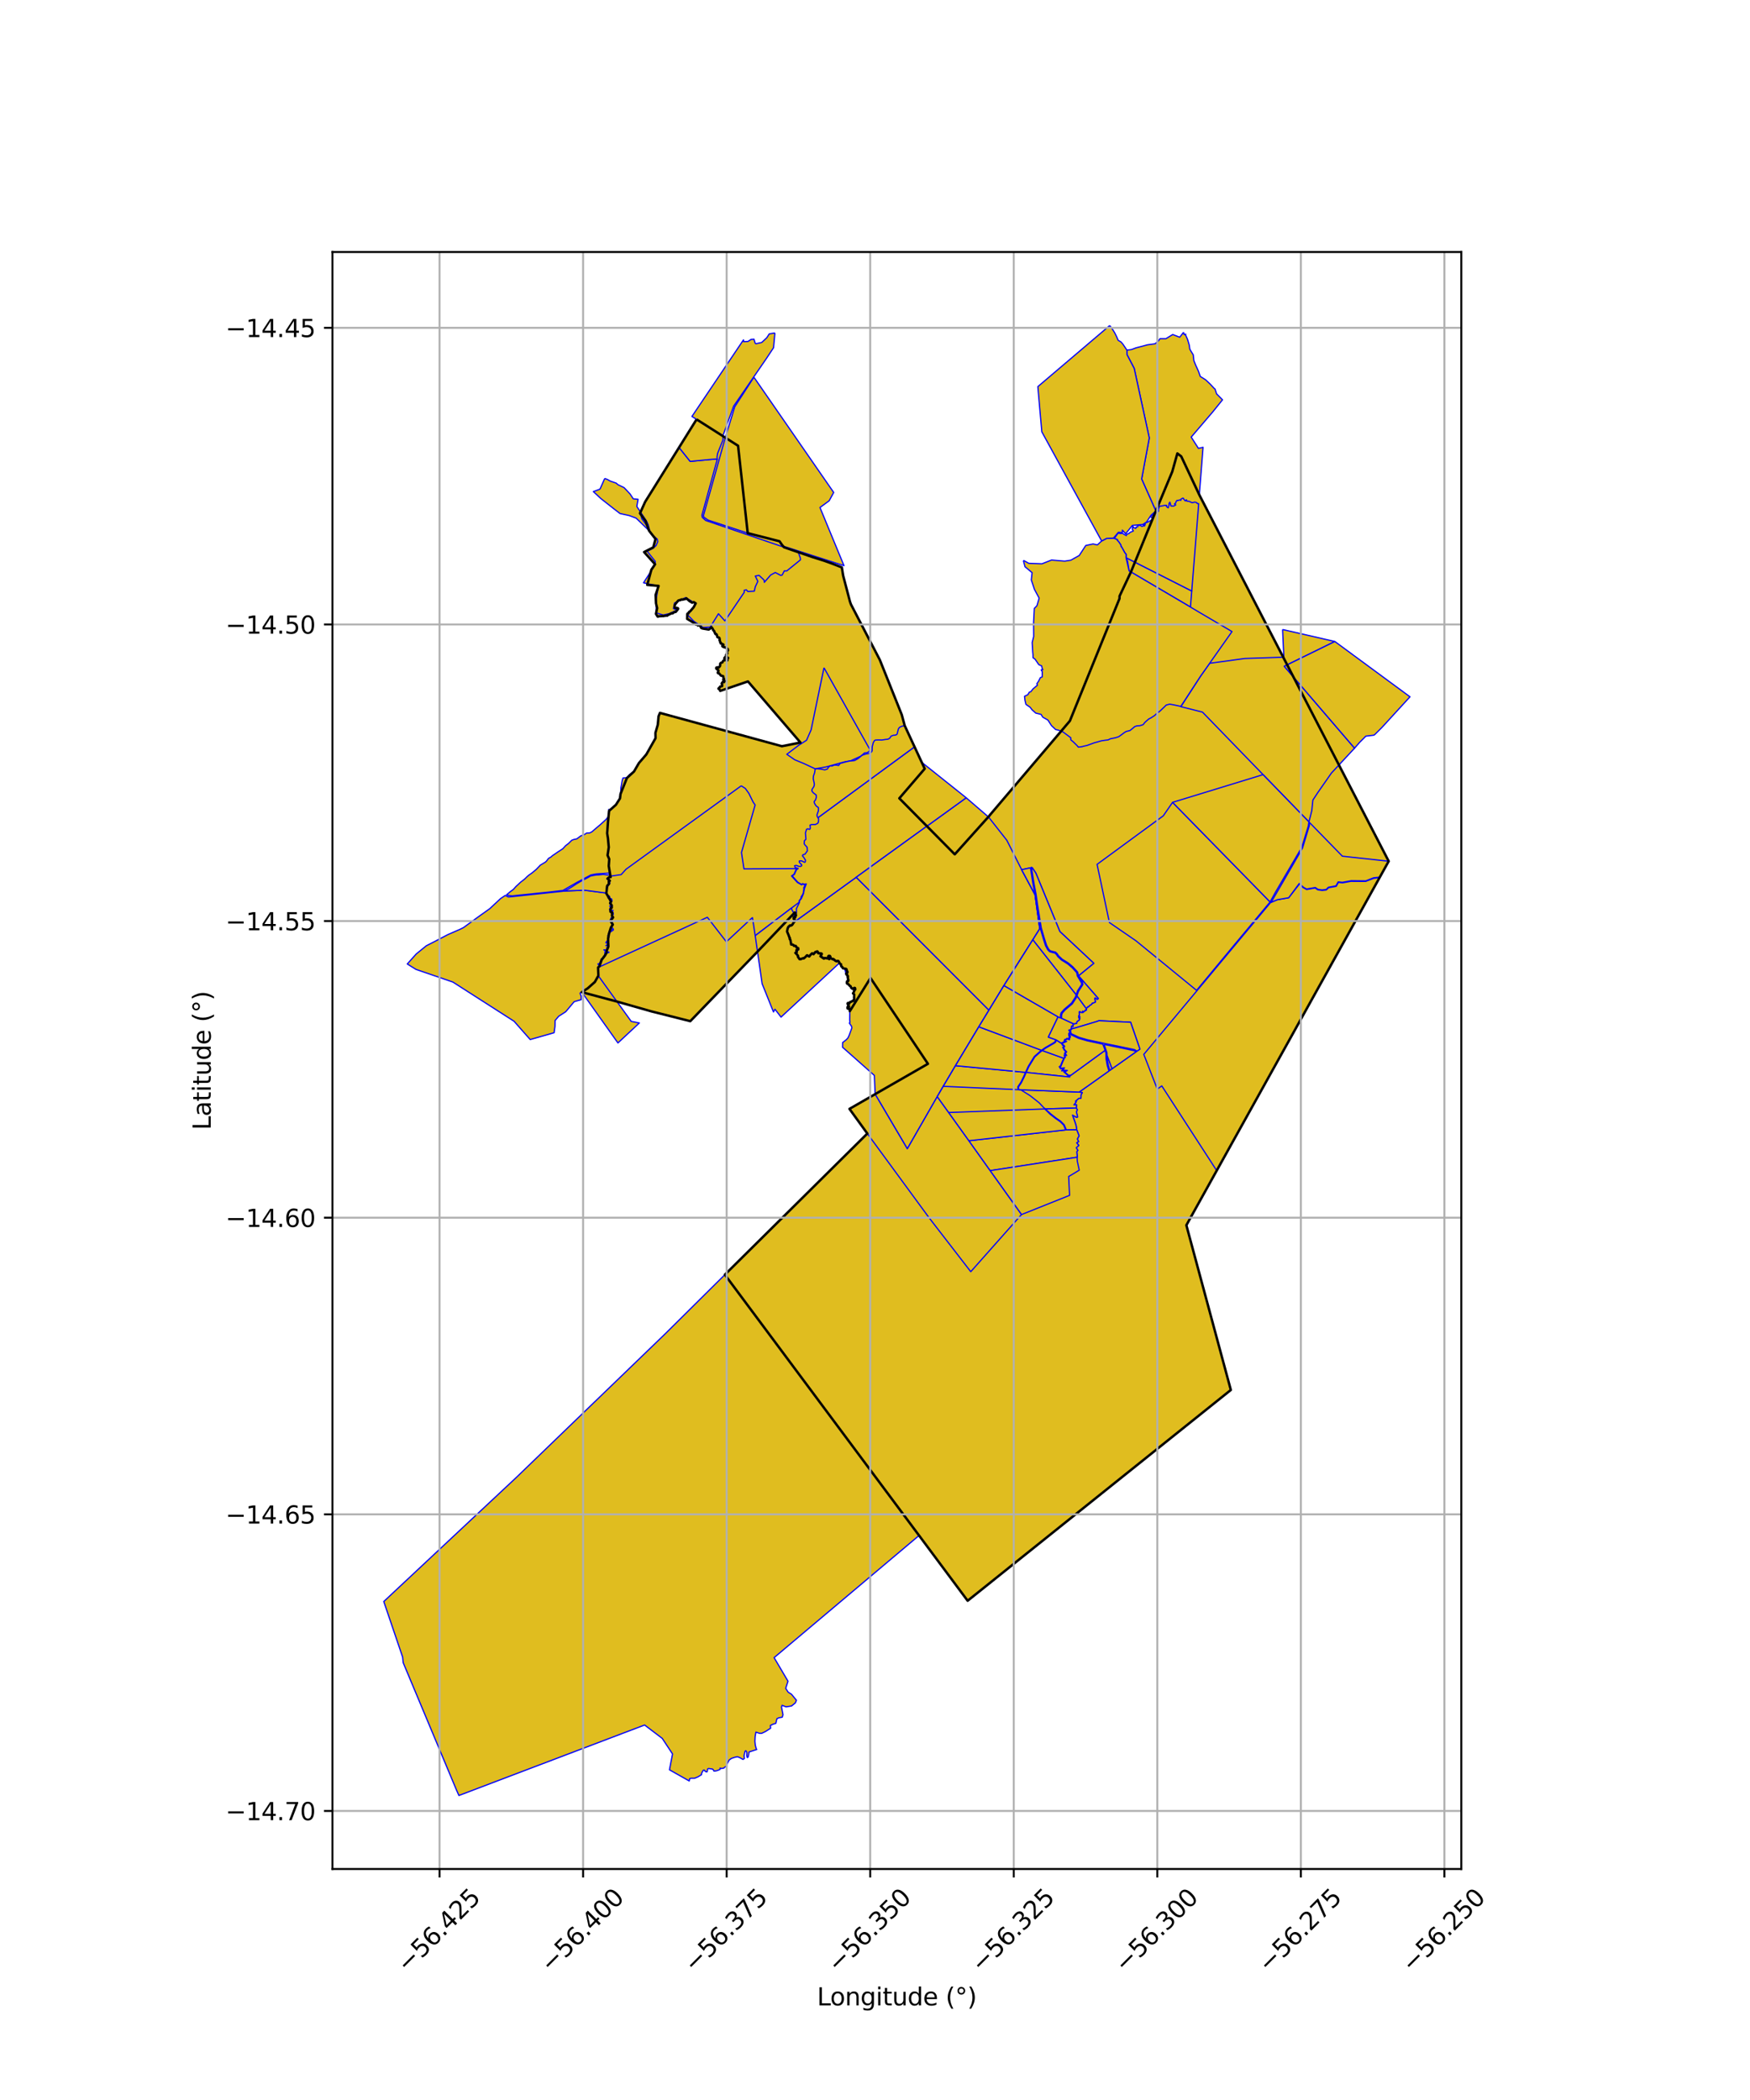 <?xml version="1.0" encoding="utf-8" standalone="no"?>
<!DOCTYPE svg PUBLIC "-//W3C//DTD SVG 1.1//EN"
  "http://www.w3.org/Graphics/SVG/1.1/DTD/svg11.dtd">
<svg xmlns:xlink="http://www.w3.org/1999/xlink" width="720pt" height="864pt" viewBox="0 0 720 864" xmlns="http://www.w3.org/2000/svg" version="1.1">
 <defs>
  <style type="text/css">*{stroke-linejoin: round; stroke-linecap: butt}</style>
 </defs>
 <g id="figure_1">
  <g id="patch_1">
   <path d="M 0 864 
L 720 864 
L 720 0 
L 0 0 
z
" style="fill: #ffffff"/>
  </g>
  <g id="axes_1">
   <g id="patch_2">
    <path d="M 136.781 768.96 
L 601.219 768.96 
L 601.219 103.68 
L 136.781 103.68 
z
" style="fill: #ffffff"/>
   </g>
   <g id="PatchCollection_1">
    <path d="M 356.846 466.376 
L 382.17 500.912 
L 389.299 510.143 
L 399.399 523.215 
L 419.427 540.928 
L 429.167 548.285 
L 440.646 556.961 
L 445.828 558.332 
L 454.284 566.217 
L 464.448 575.667 
L 464.099 577.087 
L 463.635 577.838 
L 462.397 577.238 
L 461.673 577.108 
L 461.525 577.743 
L 462.29 578.458 
L 462.903 579.378 
L 463.118 580.75 
L 462.927 581.614 
L 461.727 582.029 
L 461.758 583.014 
L 461.94 583.539 
L 461.22 584.124 
L 459.718 584.425 
L 458.077 585.448 
L 457.806 586.213 
L 457.72 587.134 
L 457.227 587.284 
L 456.209 586.918 
L 455.563 586.945 
L 454.75 589.413 
L 453.444 589.537 
L 452.273 589.394 
L 451.865 586.602 
L 450.583 586.592 
L 448.704 587.708 
L 448.483 587.925 
L 449.667 589.045 
L 449.714 589.556 
L 449.105 589.475 
L 448.687 588.993 
L 447.995 588.495 
L 447.438 588.453 
L 446.658 589.659 
L 444.936 590.67 
L 443.898 591.928 
L 443.047 590.763 
L 442.524 590.731 
L 442.102 592.337 
L 441.495 593.728 
L 440.514 593.915 
L 439.844 593.759 
L 438.995 592.161 
L 438.101 591.749 
L 437.031 591.699 
L 435.895 592.271 
L 435.861 593.307 
L 436.515 594.917 
L 436.307 596.156 
L 434.721 595.907 
L 433.365 595.835 
L 432.925 596.773 
L 433.261 597.579 
L 434.221 598.2 
L 434.408 599.632 
L 434.248 601.192 
L 434.898 602.869 
L 435.746 603.813 
L 433.356 605.59 
L 432.466 607.544 
L 431.965 610.456 
L 431.835 611.71 
L 432.117 612.381 
L 432.031 612.986 
L 431.767 613.448 
L 429.096 612.35 
L 425.541 612.414 
L 424.346 613.264 
L 424.635 617.673 
L 424.39 618.035 
L 421.778 617.38 
L 421.175 617.506 
L 420.658 618.049 
L 420.752 618.715 
L 421.338 619.466 
L 422.058 619.929 
L 422.182 621.005 
L 421.777 622.168 
L 421.152 623.123 
L 420.312 622.887 
L 417.842 620.965 
L 416.559 620.71 
L 415.439 621.659 
L 414.657 622.8 
L 399.046 614.116 
L 318.489 682.001 
L 324.21 691.701 
L 323.255 694.639 
L 324.274 696.206 
L 325.628 697.046 
L 327.67 699.531 
L 327.24 700.608 
L 325.659 701.887 
L 323.401 702.246 
L 321.782 701.614 
L 321.525 702.348 
L 322.157 705.497 
L 321.838 706.514 
L 320.491 706.734 
L 319.653 707.107 
L 319.2 709.036 
L 318.05 709.383 
L 316.948 709.922 
L 317.055 711.038 
L 314.968 712.38 
L 313.367 713.153 
L 312.508 713.148 
L 311.006 712.637 
L 310.69 714.445 
L 310.588 716.423 
L 310.744 717.953 
L 311.09 719.325 
L 311.334 719.8 
L 308.168 720.819 
L 308.015 721.982 
L 307.759 722.975 
L 307.423 723.108 
L 307.217 722.198 
L 307.296 721.487 
L 307.219 720.779 
L 306.847 720.297 
L 306.538 720.499 
L 306.119 722.436 
L 306.285 723.474 
L 305.693 723.883 
L 304.384 723.145 
L 303.38 722.762 
L 302.212 723.03 
L 300.933 723.463 
L 300.029 724.098 
L 298.948 726.081 
L 299.049 726.564 
L 298.175 727.07 
L 297.763 727.475 
L 296.817 727.606 
L 296.258 727.467 
L 296.261 727.983 
L 295.199 728.433 
L 294.348 728.639 
L 293.727 728.667 
L 293.541 728.237 
L 293.155 727.849 
L 291.513 727.608 
L 291.08 727.872 
L 291.06 728.542 
L 290.843 729.034 
L 290.107 728.776 
L 289.838 728.279 
L 289.416 728.273 
L 288.952 728.99 
L 288.624 729.719 
L 288.616 730.167 
L 287.18 731.038 
L 285.764 731.629 
L 284.226 731.646 
L 283.752 731.788 
L 283.565 732.736 
L 275.44 728.149 
L 276.7 721.626 
L 272.467 715.229 
L 265.214 709.722 
L 188.806 738.72 
L 187.848 736.564 
L 165.881 684.079 
L 165.653 681.775 
L 157.892 658.912 
L 212.403 607.889 
L 273.679 548.769 
L 315.294 507.512 
L 356.846 466.376 
" clip-path="url(#p0dd024cae2)" style="fill: #e0bd1f; stroke: #0000ff; stroke-width: 0.5"/>
    <path d="M 240.551 366.252 
L 249.073 367.378 
L 249.337 367.471 
L 249.444 367.952 
L 250.035 368.628 
L 250.511 368.681 
L 250.759 368.962 
L 250.715 369.272 
L 250.127 369.406 
L 251.52 369.911 
L 251.701 370.531 
L 251.588 370.593 
L 251.033 370.147 
L 250.91 370.623 
L 251.377 371.174 
L 250.874 371.416 
L 251.176 371.929 
L 251.308 372.414 
L 251.767 372.663 
L 251.574 372.882 
L 250.818 372.78 
L 251.513 373.404 
L 251.589 373.592 
L 251.236 373.626 
L 250.761 374.214 
L 251.129 374.693 
L 252.051 374.646 
L 251.679 375.617 
L 252.151 375.575 
L 252.221 376.154 
L 251.665 376.802 
L 252.024 377.026 
L 252.098 377.28 
L 251.86 377.298 
L 251.517 377.519 
L 250.936 378.83 
L 251.855 379.2 
L 251.738 379.474 
L 251.679 380.122 
L 251.95 380.534 
L 251.693 380.596 
L 251.624 380.997 
L 251.127 381.73 
L 252.017 381.981 
L 252.246 382.435 
L 252.232 382.554 
L 251.62 382.257 
L 251.708 383.003 
L 251.271 383.094 
L 250.239 384.392 
L 250.434 384.646 
L 250.063 384.908 
L 250.363 385.741 
L 249.993 386.006 
L 250.216 386.549 
L 249.305 387.712 
L 250.01 387.4 
L 250.059 387.715 
L 249.267 387.882 
L 250.289 388.289 
L 250.317 388.381 
L 249.265 389.098 
L 250.324 388.878 
L 250.41 389.123 
L 250.146 389.798 
L 249.537 390.017 
L 249.698 390.414 
L 249.566 390.888 
L 248.435 390.788 
L 249.223 391.36 
L 250.314 391.815 
L 250.184 391.892 
L 249.609 391.639 
L 249.445 392.041 
L 248.85 391.745 
L 248.945 392.889 
L 249.139 392.93 
L 248.968 393.277 
L 248.276 393.503 
L 248.383 393.883 
L 247.254 394.685 
L 247.434 394.874 
L 246.909 395.812 
L 247.279 395.848 
L 247.187 396.118 
L 246.016 396.604 
L 246.568 397.437 
L 245.928 398.051 
L 246.664 398.771 
L 246.68 399.229 
L 245.926 399.36 
L 246.721 399.98 
L 246.399 400.187 
L 246.386 400.612 
L 246.927 400.637 
L 246.787 401.174 
L 246.115 401.322 
L 244.651 403.953 
L 241.736 406.536 
L 239.325 408.107 
L 238.632 408.608 
L 239.135 409.914 
L 239.137 411.271 
L 236.229 412.122 
L 232.767 416.245 
L 229.854 418.126 
L 228.369 419.883 
L 228.325 422.296 
L 227.971 424.897 
L 218.139 427.7 
L 211.503 420.182 
L 186.331 404.052 
L 171.126 398.831 
L 167.561 396.607 
L 171.229 392.508 
L 175.405 389.113 
L 178.761 387.397 
L 184.369 384.468 
L 189.271 382.343 
L 190.708 381.619 
L 196.483 377.427 
L 201.504 373.849 
L 205.97 369.68 
L 207.875 368.403 
L 209.216 369.054 
L 231.434 366.709 
L 232.021 366.593 
L 240.551 366.252 
" clip-path="url(#p0dd024cae2)" style="fill: #e0bd1f; stroke: #0000ff; stroke-width: 0.5"/>
    <path d="M 271.139 302.123 
L 281.271 303.191 
L 285.69 318.669 
L 307.626 302.976 
L 309.366 304.477 
L 309.689 306.446 
L 311.691 309.213 
L 312.203 309.365 
L 316.262 314.302 
L 317.54 314.373 
L 315.047 316.369 
L 310.943 330.242 
L 310.586 330.215 
L 308.931 326.917 
L 307.461 324.538 
L 305.129 322.873 
L 304.447 323.035 
L 289.889 333.458 
L 289.596 333.838 
L 257.678 356.92 
L 255.485 359.211 
L 251.845 359.209 
L 251.297 359.187 
L 248.84 359.329 
L 245.181 359.58 
L 243.114 359.97 
L 237.462 362.99 
L 231.612 366.356 
L 225.662 367.05 
L 210.708 368.587 
L 209.22 368.448 
L 208.46 368.1 
L 209.867 366.921 
L 211.207 365.932 
L 212.275 364.736 
L 214.261 362.893 
L 215.816 361.7 
L 216.922 360.614 
L 217.653 360.003 
L 218.764 359.242 
L 220.636 357.695 
L 222.328 355.923 
L 224.394 354.689 
L 224.823 354.29 
L 225.675 353.166 
L 226.684 352.587 
L 227.236 352.084 
L 228.35 351.323 
L 229.494 350.538 
L 230.167 350.105 
L 231.539 349.204 
L 232.692 347.95 
L 233.931 346.995 
L 235.236 345.705 
L 236.142 345.366 
L 237.261 345.164 
L 238.945 343.913 
L 240.408 343.369 
L 241.329 342.747 
L 242.615 342.684 
L 243.572 342.194 
L 245.452 340.563 
L 246.762 339.475 
L 249.319 337.161 
L 250.35 335.909 
L 250.666 334.298 
L 250.95 333.85 
L 250.383 333.05 
L 251.83 333.232 
L 252.255 332.142 
L 253.832 331.634 
L 254.576 329.707 
L 254.962 328.544 
L 255.248 327.127 
L 255.359 325.909 
L 255.418 325.116 
L 255.445 324.134 
L 255.708 322.765 
L 255.951 321.302 
L 256.303 320.08 
L 258.09 319.975 
L 258.884 318.777 
L 260.662 317.452 
L 263.023 314.713 
L 263.416 313.194 
L 264.558 311.889 
L 265.851 310.439 
L 267.12 308.982 
L 268.496 306.606 
L 270.15 305.522 
L 269.585 304.219 
L 271.139 302.123 
" clip-path="url(#p0dd024cae2)" style="fill: #e0bd1f; stroke: #0000ff; stroke-width: 0.5"/>
    <path d="M 251.191 359.702 
L 251.287 360.367 
L 250.423 360.905 
L 249.681 361.616 
L 250.382 361.73 
L 250.766 362.357 
L 250.227 362.578 
L 250.791 363.235 
L 250.486 363.361 
L 250.532 363.899 
L 250.142 363.999 
L 250.081 364.476 
L 249.634 364.442 
L 249.585 365.14 
L 249.337 367.471 
L 249.073 367.378 
L 240.551 366.252 
L 232.021 366.593 
L 232.454 366.433 
L 233.86 365.739 
L 235.289 364.872 
L 237.009 363.751 
L 238.697 362.736 
L 241.554 361.236 
L 242.364 360.786 
L 242.946 360.434 
L 244.374 360.142 
L 245.559 359.978 
L 246.302 359.949 
L 247.403 359.835 
L 248.255 359.753 
L 250.056 359.987 
L 251.191 359.702 
" clip-path="url(#p0dd024cae2)" style="fill: #e0bd1f; stroke: #0000ff; stroke-width: 0.5"/>
    <path d="M 286.59 172.543 
L 297.624 179.496 
L 298.42 180.02 
L 303.66 183.398 
L 307.632 219.349 
L 320.724 222.697 
L 321.661 224.075 
L 322.577 225.165 
L 334.131 229.147 
L 339.064 230.7 
L 342.417 231.901 
L 346.353 233.445 
L 346.896 236.827 
L 347.348 238.561 
L 349.713 247.558 
L 350.103 248.652 
L 352.332 252.932 
L 357.108 262.068 
L 361.988 271.497 
L 362.984 273.959 
L 367.091 284.203 
L 371.01 294.062 
L 372.22 298.533 
L 380.453 316.278 
L 370.008 328.447 
L 392.811 351.497 
L 406.705 336.14 
L 407.066 335.617 
L 407.239 335.358 
L 440.182 296.594 
L 460.6 246.266 
L 460.611 245.271 
L 465.293 235.335 
L 475.556 210.236 
L 482.295 194.061 
L 484.399 186.552 
L 485.986 187.757 
L 493.434 203.601 
L 550.826 314.767 
L 551.236 315.606 
L 571.348 354.334 
L 488.104 504.09 
L 506.396 571.876 
L 398.116 658.599 
L 301.633 529.009 
L 301.075 528.26 
L 298.229 524.435 
L 304.523 518.303 
L 305.504 517.226 
L 315.294 507.512 
L 356.846 466.376 
L 349.493 456.224 
L 381.778 437.685 
L 358.152 402.374 
L 349.623 416.036 
L 349.726 415.648 
L 349.835 415.347 
L 349.68 415.333 
L 349.47 415.32 
L 349.409 415.139 
L 349.424 414.901 
L 349.326 414.806 
L 349.178 414.843 
L 349.147 415.039 
L 349.004 415.037 
L 348.865 414.996 
L 348.717 414.869 
L 348.679 414.669 
L 348.7 414.358 
L 348.916 414.364 
L 349.038 414.236 
L 349.313 414.173 
L 349.264 413.944 
L 349.029 413.903 
L 348.955 413.772 
L 349.096 413.605 
L 348.976 413.324 
L 348.761 413.106 
L 348.733 412.824 
L 348.878 412.65 
L 349.121 412.94 
L 349.472 412.802 
L 349.456 412.593 
L 349.769 412.246 
L 349.978 412.271 
L 350.342 411.992 
L 350.594 411.914 
L 350.604 411.821 
L 350.77 411.799 
L 350.906 411.848 
L 351.083 411.813 
L 351.18 411.438 
L 351.406 411.252 
L 351.475 411.04 
L 351.583 410.942 
L 351.572 410.789 
L 351.497 410.658 
L 351.384 410.526 
L 351.418 410.069 
L 351.406 409.82 
L 351.366 409.71 
L 351.479 409.546 
L 351.569 409.398 
L 351.459 409.203 
L 351.133 408.954 
L 350.933 408.68 
L 351.223 408.348 
L 351.39 407.98 
L 351.452 407.676 
L 351.383 407.553 
L 351.423 407.349 
L 351.623 407.377 
L 351.776 407.15 
L 351.89 407.057 
L 351.787 406.518 
L 351.565 406.432 
L 351.345 406.559 
L 351.209 406.723 
L 350.735 406.832 
L 350.499 406.652 
L 350.209 406.431 
L 350.119 406.138 
L 349.932 405.738 
L 349.679 405.63 
L 349.486 405.505 
L 349.293 405.191 
L 349.156 405 
L 348.838 404.836 
L 348.585 404.743 
L 348.4 404.417 
L 348.505 403.734 
L 348.665 403.658 
L 348.897 403.747 
L 348.976 403.472 
L 349.064 403.267 
L 348.91 402.92 
L 348.907 402.625 
L 348.801 402.325 
L 348.83 402.179 
L 348.761 402.091 
L 348.752 401.777 
L 348.884 401.695 
L 348.681 401.461 
L 348.609 401.275 
L 348.551 401.101 
L 348.261 400.958 
L 348.19 400.74 
L 348.059 400.65 
L 348.149 400.553 
L 348.329 400.456 
L 348.473 400.324 
L 348.667 400.06 
L 348.678 399.838 
L 348.511 399.598 
L 348.392 399.541 
L 348.343 399.278 
L 348.366 399.091 
L 348.307 398.985 
L 348.33 398.885 
L 348.12 398.633 
L 347.933 398.593 
L 347.851 398.626 
L 347.665 398.539 
L 347.518 398.619 
L 347.32 398.467 
L 347.039 398.402 
L 346.784 398.38 
L 346.725 398.128 
L 346.54 397.858 
L 346.366 397.694 
L 346.204 397.691 
L 345.997 397.157 
L 346.064 396.8 
L 345.962 396.687 
L 345.68 396.593 
L 345.494 396.456 
L 345.342 396.297 
L 345.322 395.997 
L 345.164 395.741 
L 345.096 395.682 
L 345.084 395.563 
L 344.952 395.403 
L 344.725 395.357 
L 344.534 395.325 
L 344.314 395.433 
L 344.221 395.506 
L 343.93 395.35 
L 343.689 395.303 
L 343.341 394.895 
L 343.16 394.759 
L 342.959 394.816 
L 342.789 394.523 
L 342.587 394.67 
L 342.385 394.538 
L 342.176 394.502 
L 342.126 394.411 
L 341.853 394.35 
L 341.749 394.274 
L 341.748 394.042 
L 341.662 393.905 
L 341.565 393.758 
L 341.648 393.624 
L 341.533 393.405 
L 341.406 393.284 
L 341.182 393.318 
L 341.072 393.214 
L 340.759 393.441 
L 340.724 393.745 
L 340.889 393.914 
L 341.122 394.099 
L 341.267 394.416 
L 341.182 394.616 
L 340.785 394.353 
L 339.973 394.217 
L 339.579 394.22 
L 339.369 394.139 
L 339.163 394.336 
L 338.981 394.414 
L 338.587 394.177 
L 338.464 394.014 
L 337.552 393.428 
L 337.763 393.149 
L 337.997 392.806 
L 338.098 392.573 
L 338.096 392.435 
L 337.964 392.301 
L 337.706 392.253 
L 337.584 392.286 
L 337.533 392.228 
L 337.357 392.203 
L 337.182 392.256 
L 336.985 392.204 
L 336.799 392.214 
L 336.628 392.182 
L 336.649 391.995 
L 336.53 391.689 
L 336.428 391.574 
L 336.334 391.455 
L 336.156 391.426 
L 335.998 391.571 
L 335.844 391.581 
L 335.675 391.685 
L 335.461 391.683 
L 335.349 391.836 
L 335.266 392.058 
L 335.072 392.161 
L 334.924 392.23 
L 334.821 392.436 
L 334.725 392.577 
L 334.563 392.441 
L 334.347 392.297 
L 334.101 392.236 
L 333.93 392.452 
L 333.658 392.671 
L 333.436 392.874 
L 333.165 393.352 
L 332.936 393.533 
L 332.536 393.349 
L 332.257 393.079 
L 331.984 393.054 
L 331.826 393.252 
L 331.719 393.547 
L 331.441 393.671 
L 330.812 394.311 
L 330.69 394.323 
L 330.481 394.211 
L 330.28 394.34 
L 330.075 394.334 
L 329.73 394.477 
L 329.385 394.663 
L 329.244 394.536 
L 328.97 394.639 
L 328.813 394.396 
L 328.73 394.165 
L 328.558 394.055 
L 328.286 393.649 
L 328.314 393.22 
L 327.961 392.708 
L 327.581 392.339 
L 327.233 392.041 
L 327.384 391.978 
L 327.589 391.952 
L 327.797 391.798 
L 327.782 391.521 
L 327.648 391.169 
L 327.724 390.828 
L 327.985 390.706 
L 328.445 390.62 
L 328.487 390.321 
L 328.432 390.154 
L 328.223 390.036 
L 328.03 390.015 
L 327.891 389.854 
L 327.612 389.69 
L 327.574 389.509 
L 327.596 389.369 
L 327.411 389.183 
L 327.234 389.166 
L 326.9 389.207 
L 326.67 389.153 
L 326.612 388.95 
L 326.433 388.842 
L 326.191 388.788 
L 326.133 388.658 
L 325.729 388.657 
L 325.517 388.594 
L 325.222 386.809 
L 325.037 386.558 
L 324.874 386.24 
L 325.003 386.229 
L 324.949 385.871 
L 324.737 385.579 
L 324.502 384.882 
L 323.996 383.763 
L 323.809 383.223 
L 323.907 382.742 
L 323.971 382.276 
L 324.085 381.9 
L 324.376 381.305 
L 324.785 380.882 
L 325.021 380.734 
L 325.331 380.849 
L 325.873 380.564 
L 326.083 380.316 
L 326.246 380.047 
L 326.385 379.723 
L 326.503 379.551 
L 326.842 379.292 
L 327.048 379.004 
L 326.958 378.513 
L 326.749 378.331 
L 326.56 378.047 
L 326.583 377.357 
L 327.069 377.559 
L 327.206 377.304 
L 327.176 376.845 
L 327.478 376.661 
L 327.379 376.221 
L 327.333 375.778 
L 327.24 375.56 
L 326.985 375.443 
L 311.873 391.289 
L 311.201 392.008 
L 284 420.142 
L 268.131 416.144 
L 253.805 412.059 
L 239.385 408.199 
L 241.803 406.624 
L 244.738 404.024 
L 246.186 401.419 
L 246.066 398.065 
L 246.605 397.592 
L 247.514 394.934 
L 248.66 393.439 
L 249.618 391.91 
L 249.596 391.22 
L 250.254 389.59 
L 250.19 386.156 
L 250.584 384.024 
L 251.323 381.674 
L 252.129 380.387 
L 251.169 378.889 
L 252.244 377.441 
L 251.78 376.792 
L 251.841 375.486 
L 251.162 375.092 
L 251.242 373.691 
L 251.693 373.419 
L 251.623 372.37 
L 251.033 371.594 
L 251.416 370.946 
L 250.139 368.625 
L 249.468 367.547 
L 249.684 365.724 
L 249.81 364.443 
L 250.552 363.642 
L 250.451 362.746 
L 250.888 362.376 
L 249.96 361.486 
L 250.776 360.808 
L 251.216 360.86 
L 250.453 356.266 
L 250.667 353.463 
L 249.965 351.904 
L 250.465 348.605 
L 250.115 344.798 
L 249.803 342.864 
L 250.153 337.997 
L 250.594 333.611 
L 253.396 331.128 
L 255.083 328.479 
L 255.287 326.697 
L 257.933 320.093 
L 260.854 317.409 
L 262.863 313.945 
L 265.916 310.395 
L 269.71 303.701 
L 269.668 301.504 
L 270.631 298.155 
L 270.946 294.741 
L 271.523 293.301 
L 321.376 306.99 
L 321.695 307.016 
L 329.323 305.5 
L 307.73 280.363 
L 296.316 284.259 
L 296.229 284.022 
L 296.206 283.816 
L 296.11 283.722 
L 296.096 283.543 
L 295.91 283.41 
L 295.678 283.42 
L 295.59 283.362 
L 295.766 283.074 
L 296.069 282.883 
L 296.243 282.674 
L 296.273 282.48 
L 297.094 282.31 
L 297.173 281.92 
L 297.127 281.649 
L 296.924 281.339 
L 297.014 281.003 
L 297.375 280.587 
L 297.844 280.683 
L 298.058 280.487 
L 298.149 280.262 
L 298.083 280.004 
L 297.939 279.803 
L 297.773 279.686 
L 297.579 279.728 
L 297.572 279.505 
L 297.724 279.521 
L 297.867 279.286 
L 297.703 279.105 
L 297.687 278.915 
L 297.582 278.637 
L 297.702 278.445 
L 297.538 278.219 
L 297.213 278.132 
L 296.851 278.019 
L 296.531 277.909 
L 296.44 277.748 
L 295.842 277.03 
L 295.62 277.073 
L 295.464 276.992 
L 295.302 276.785 
L 295.327 276.615 
L 295.463 276.465 
L 295.636 276.058 
L 295.616 275.885 
L 295.274 275.576 
L 294.987 275.299 
L 294.673 275.048 
L 294.703 274.703 
L 295.129 274.533 
L 295.4 274.656 
L 295.693 274.669 
L 296.032 274.256 
L 296.217 274.057 
L 296.304 273.746 
L 296.28 273.318 
L 296.282 273.129 
L 296.423 272.945 
L 296.541 272.745 
L 297.19 272.526 
L 297.241 272.337 
L 297.363 272.206 
L 297.498 271.91 
L 297.884 271.696 
L 298.51 271.528 
L 298.721 271.526 
L 298.881 271.649 
L 299.127 271.683 
L 299.284 271.71 
L 299.328 271.597 
L 299.181 271.373 
L 299.152 271.197 
L 299.434 271.03 
L 299.552 270.842 
L 299.531 270.617 
L 299.136 270.488 
L 298.83 270.506 
L 298.613 270.911 
L 298.431 271.077 
L 298.127 271.056 
L 297.989 270.873 
L 298.037 270.742 
L 298.477 270.196 
L 298.72 270.075 
L 298.966 270.054 
L 298.977 269.866 
L 298.757 269.65 
L 298.728 269.447 
L 298.914 269.17 
L 299.106 268.935 
L 299.23 268.918 
L 299.25 268.73 
L 299.103 268.386 
L 299.177 268.071 
L 299.277 267.859 
L 299.419 267.78 
L 299.518 267.608 
L 299.514 267.318 
L 299.438 267.034 
L 298.97 266.634 
L 298.863 266.678 
L 298.713 266.507 
L 298.522 266.488 
L 298.543 266.356 
L 298.21 266.347 
L 297.873 266.29 
L 297.379 266.022 
L 297.234 265.936 
L 297.167 265.756 
L 297.231 265.534 
L 297.561 265.58 
L 297.664 265.368 
L 297.558 265.13 
L 297.294 265.063 
L 297.06 264.936 
L 296.796 264.745 
L 296.609 264.781 
L 296.534 264.735 
L 296.483 264.362 
L 296.321 264.29 
L 296.289 263.94 
L 296.103 263.642 
L 296.018 263.382 
L 296.142 263.237 
L 296.06 263.005 
L 296.054 262.621 
L 295.796 262.293 
L 295.462 262.279 
L 295.147 262.1 
L 295.084 261.78 
L 295.017 261.435 
L 294.871 261.055 
L 294.572 260.831 
L 294.417 260.916 
L 294.245 260.685 
L 294.096 260.282 
L 293.982 260.011 
L 293.855 259.793 
L 293.788 259.569 
L 293.482 259.341 
L 293.282 258.84 
L 293.16 258.59 
L 292.927 258.377 
L 292.806 258.082 
L 292.658 258.071 
L 292.492 258.209 
L 292.441 258.436 
L 292.19 258.596 
L 291.869 258.768 
L 291.589 259.015 
L 291.189 258.952 
L 290.569 258.792 
L 290.093 258.753 
L 289.966 258.814 
L 289.559 258.677 
L 289.093 258.592 
L 288.594 258.424 
L 288.405 258.209 
L 288.253 257.829 
L 288.094 257.488 
L 288.206 257.357 
L 288.048 256.983 
L 287.165 257.38 
L 287.027 257.02 
L 286.517 257.047 
L 286.345 256.996 
L 285.987 256.584 
L 285.456 256.291 
L 285.046 256.014 
L 284.752 255.925 
L 284.458 255.661 
L 282.704 254.619 
L 282.727 253.771 
L 282.774 252.606 
L 282.89 252.429 
L 283.314 252.18 
L 283.49 251.765 
L 283.96 251.498 
L 284.732 250.58 
L 285.094 250.23 
L 285.407 249.814 
L 286.232 248.235 
L 285.45 247.731 
L 284.765 247.973 
L 284.262 247.667 
L 284.032 247.392 
L 283.821 247.432 
L 283.648 247.264 
L 282.366 246.149 
L 281.982 246.464 
L 281.232 246.563 
L 280.886 246.723 
L 280.529 246.602 
L 280.185 246.683 
L 279.954 246.93 
L 279.609 246.912 
L 279.057 247.098 
L 278.574 247.611 
L 277.963 248.39 
L 277.567 249.11 
L 277.528 249.658 
L 277.637 250.064 
L 277.797 250.164 
L 278.142 250.092 
L 278.39 250.059 
L 278.673 250.181 
L 278.961 250.274 
L 279.019 250.463 
L 278.886 250.746 
L 278.627 251.046 
L 278.231 251.611 
L 278 251.774 
L 277.613 251.828 
L 277.288 251.873 
L 276.92 252.26 
L 276.678 252.349 
L 276.277 252.332 
L 275.723 252.586 
L 275.069 252.84 
L 274.735 253.102 
L 274.462 253.34 
L 274.259 253.24 
L 273.912 253.352 
L 273.75 253.382 
L 273.647 253.351 
L 273.498 253.395 
L 273.22 253.38 
L 272.996 253.482 
L 272.84 253.508 
L 272.628 253.351 
L 272.399 253.486 
L 271.336 253.513 
L 271.056 253.554 
L 270.826 253.682 
L 270.573 253.686 
L 270.185 253.091 
L 269.87 252.57 
L 270.37 250.18 
L 269.89 248.202 
L 269.735 244.77 
L 270.959 241.063 
L 266.295 240.644 
L 267.99 234.398 
L 269.509 232.153 
L 267.255 229.681 
L 264.989 227.126 
L 268.783 225.195 
L 269.694 221.754 
L 267.04 218.352 
L 265.577 214.31 
L 263.304 211.19 
L 265.435 206.465 
L 286.59 172.543 
" clip-path="url(#p0dd024cae2)" style="fill: #e0bd1f; stroke: #0000ff; stroke-width: 0.5"/>
    <path d="M 304.975 323.302 
L 306.643 324.384 
L 308.118 326.444 
L 309.875 330.03 
L 310.688 331.192 
L 305.065 350.749 
L 306.089 357.493 
L 328.185 357.374 
L 327.54 357.765 
L 326.667 359.695 
L 325.658 360.397 
L 328.054 363.062 
L 329.84 364.05 
L 330.236 363.652 
L 330.775 363.992 
L 331.492 363.768 
L 331.179 364.41 
L 330.661 365.268 
L 330.758 365.592 
L 330.46 367.533 
L 330.09 368.286 
L 329.632 368.935 
L 329.539 369.638 
L 328.764 370.616 
L 328.785 371.236 
L 325.661 373.58 
L 310.713 384.967 
L 309.609 377.703 
L 309.588 377.56 
L 309.179 377.835 
L 309.181 377.853 
L 298.845 387.492 
L 291.025 377.393 
L 246.086 398.052 
L 246.71 397.454 
L 246.181 396.655 
L 247.275 396.201 
L 247.427 395.752 
L 247.087 395.719 
L 247.569 394.857 
L 247.421 394.701 
L 248.509 393.929 
L 248.41 393.575 
L 249.046 393.367 
L 249.3 392.851 
L 249.047 392.798 
L 248.975 391.931 
L 249.501 392.193 
L 249.668 391.786 
L 250.191 392.016 
L 250.559 391.799 
L 249.277 391.263 
L 248.821 390.932 
L 249.648 391.006 
L 249.813 390.408 
L 249.682 390.082 
L 250.23 389.885 
L 250.527 389.125 
L 250.395 388.751 
L 249.783 388.877 
L 250.446 388.427 
L 250.378 388.206 
L 249.646 387.915 
L 250.183 387.801 
L 250.096 387.241 
L 249.663 387.433 
L 250.342 386.566 
L 250.127 386.045 
L 250.494 385.782 
L 250.194 384.95 
L 250.591 384.67 
L 250.379 384.393 
L 251.332 383.194 
L 251.828 383.091 
L 251.752 382.444 
L 252.322 382.721 
L 252.358 382.415 
L 252.093 381.888 
L 251.304 381.665 
L 251.727 381.04 
L 251.788 380.686 
L 252.128 380.604 
L 251.791 380.093 
L 251.845 379.502 
L 252.001 379.14 
L 251.083 378.77 
L 251.604 377.594 
L 251.941 377.377 
L 252.223 377.402 
L 252.174 376.99 
L 251.832 376.776 
L 252.335 376.19 
L 252.248 375.456 
L 251.845 375.492 
L 252.214 374.527 
L 251.181 374.58 
L 250.901 374.216 
L 251.292 373.732 
L 251.746 373.689 
L 251.604 373.338 
L 251.158 372.937 
L 251.618 372.999 
L 251.94 372.632 
L 251.402 372.34 
L 251.278 371.886 
L 251.029 371.464 
L 251.553 371.211 
L 251.03 370.596 
L 251.097 370.339 
L 251.576 370.725 
L 251.832 370.586 
L 251.609 369.826 
L 250.517 369.43 
L 250.813 369.363 
L 250.875 368.927 
L 250.565 368.576 
L 250.089 368.523 
L 249.545 367.9 
L 249.447 367.465 
L 249.695 365.149 
L 249.736 364.56 
L 250.176 364.594 
L 250.242 364.088 
L 250.65 363.983 
L 250.602 363.433 
L 250.974 363.279 
L 250.41 362.622 
L 250.927 362.41 
L 250.45 361.628 
L 249.917 361.542 
L 250.491 360.993 
L 251.345 360.461 
L 255.574 359.831 
L 257.575 357.62 
L 304.975 323.302 
" clip-path="url(#p0dd024cae2)" style="fill: #e0bd1f; stroke: #0000ff; stroke-width: 0.5"/>
    <path d="M 279.38 184.104 
L 283.956 189.829 
L 294.426 188.842 
L 295.091 189.007 
L 288.778 212.036 
L 288.967 212.887 
L 290.338 214.138 
L 328.43 227.155 
L 329.299 229.684 
L 329.33 230.338 
L 323.687 234.902 
L 322.696 234.874 
L 321.788 236.619 
L 321.152 236.71 
L 318.979 235.546 
L 317.074 236.578 
L 314.463 239.586 
L 314.36 238.645 
L 312.291 236.717 
L 310.75 237.004 
L 311.8 239.185 
L 310.757 241.397 
L 310.34 243.219 
L 307.673 243.373 
L 307.064 242.652 
L 306.189 242.87 
L 306.208 243.678 
L 298.245 255.463 
L 295.596 252.515 
L 292.214 257.975 
L 289.318 258.168 
L 285.515 255.643 
L 282.965 253.077 
L 286.344 248.35 
L 285.043 247.653 
L 282.132 245.839 
L 277.507 248.085 
L 277.066 250.402 
L 278.635 250.883 
L 275.448 252.439 
L 272.846 253.036 
L 269.999 252.143 
L 269.978 246.401 
L 270.906 241.109 
L 264.758 239.785 
L 269.584 232.303 
L 269.585 230.966 
L 266.222 226.765 
L 268.669 225.624 
L 269.938 224.443 
L 270.63 222.855 
L 270.429 221.819 
L 268.726 220.351 
L 267.331 218.541 
L 266.7 215.946 
L 266.023 214.443 
L 263.53 210.689 
L 265.435 206.465 
L 279.38 184.104 
" clip-path="url(#p0dd024cae2)" style="fill: #e0bd1f; stroke: #0000ff; stroke-width: 0.5"/>
    <path d="M 325.661 373.58 
L 325.851 374.405 
L 326.397 375.292 
L 326.826 375.61 
L 311.656 391.522 
L 310.713 384.967 
L 325.661 373.58 
" clip-path="url(#p0dd024cae2)" style="fill: #e0bd1f; stroke: #0000ff; stroke-width: 0.5"/>
    <path d="M 326.826 375.61 
L 326.521 379.537 
L 326.234 380.053 
L 325.331 380.849 
L 324.085 381.9 
L 323.809 383.223 
L 325.003 386.229 
L 325.517 388.595 
L 327.596 389.369 
L 328.431 390.154 
L 328.445 390.621 
L 327.797 391.798 
L 327.233 392.041 
L 328.313 393.22 
L 328.97 394.639 
L 330.812 394.311 
L 331.984 393.054 
L 332.936 393.533 
L 334.101 392.236 
L 334.725 392.577 
L 336.334 391.455 
L 336.628 392.182 
L 338.096 392.435 
L 337.552 393.428 
L 339.369 394.139 
L 341.182 394.615 
L 340.765 393.436 
L 341.406 393.284 
L 341.749 394.274 
L 344.221 395.506 
L 344.952 395.403 
L 345.322 396.255 
L 321.335 418.465 
L 318.848 415.224 
L 318.23 416.354 
L 313.554 404.721 
L 311.656 391.522 
L 326.826 375.61 
" clip-path="url(#p0dd024cae2)" style="fill: #e0bd1f; stroke: #0000ff; stroke-width: 0.5"/>
    <path d="M 339.006 274.734 
L 358 308.569 
L 357.466 309.244 
L 356.686 309.699 
L 355.685 309.761 
L 354.202 311.091 
L 350.028 312.993 
L 347.664 313.407 
L 339.753 315.553 
L 335.393 316.314 
L 330.726 314.141 
L 326.963 312.582 
L 323.716 310.339 
L 328.67 306.583 
L 331.837 304.557 
L 333.71 300.279 
L 339.006 274.734 
" clip-path="url(#p0dd024cae2)" style="fill: #e0bd1f; stroke: #0000ff; stroke-width: 0.5"/>
    <path d="M 352.27 360.929 
L 406.885 415.616 
L 402.724 422.458 
L 393.113 438.459 
L 388.091 446.948 
L 385.59 451.228 
L 373.295 472.658 
L 360.043 450.166 
L 381.767 437.692 
L 358.152 402.374 
L 349.623 416.036 
L 349.835 415.347 
L 349.47 415.32 
L 349.424 414.901 
L 349.178 414.844 
L 349.147 415.039 
L 348.716 414.869 
L 348.7 414.358 
L 349.313 414.173 
L 349.264 413.944 
L 349.029 413.903 
L 348.955 413.772 
L 349.096 413.605 
L 348.976 413.324 
L 348.733 412.824 
L 348.878 412.65 
L 349.127 412.938 
L 349.472 412.802 
L 349.978 412.271 
L 351.085 411.807 
L 351.569 409.398 
L 350.934 408.68 
L 351.452 407.676 
L 351.209 406.723 
L 350.209 406.431 
L 348.4 404.417 
L 348.897 403.747 
L 348.681 401.461 
L 348.059 400.65 
L 347.518 398.619 
L 346.784 398.38 
L 345.342 396.297 
L 344.952 395.403 
L 344.221 395.506 
L 341.749 394.274 
L 341.406 393.284 
L 340.765 393.436 
L 341.182 394.615 
L 339.369 394.139 
L 337.552 393.428 
L 338.096 392.435 
L 336.628 392.182 
L 336.334 391.455 
L 334.725 392.577 
L 334.101 392.236 
L 332.936 393.533 
L 331.984 393.054 
L 330.812 394.311 
L 328.97 394.639 
L 328.313 393.22 
L 327.233 392.041 
L 327.797 391.798 
L 328.445 390.621 
L 328.431 390.154 
L 327.596 389.369 
L 325.517 388.595 
L 325.003 386.229 
L 323.809 383.223 
L 324.085 381.9 
L 325.331 380.849 
L 326.234 380.053 
L 326.521 379.537 
L 352.27 360.929 
" clip-path="url(#p0dd024cae2)" style="fill: #e0bd1f; stroke: #0000ff; stroke-width: 0.5"/>
    <path d="M 376.272 307.266 
L 379.227 313.635 
L 380.453 316.278 
L 370.008 328.447 
L 381.351 339.913 
L 352.27 360.929 
L 327.177 379.062 
L 327.074 378.469 
L 326.76 378.131 
L 326.769 377.546 
L 327.15 377.702 
L 327.306 377.364 
L 327.294 376.902 
L 327.606 376.687 
L 327.482 376.203 
L 327.688 375.44 
L 327.654 373.886 
L 328.962 371.182 
L 328.92 370.657 
L 329.696 369.705 
L 330.596 367.6 
L 330.973 365.603 
L 331.716 363.656 
L 330.777 363.816 
L 330.238 363.534 
L 329.817 363.912 
L 328.183 362.918 
L 325.946 360.366 
L 326.834 359.751 
L 327.647 357.892 
L 328.411 357.312 
L 327.14 356.93 
L 326.911 356.195 
L 327.555 356.053 
L 328.13 356.232 
L 328.594 356.431 
L 329.406 356.462 
L 329.769 356.238 
L 329.871 355.953 
L 329.656 355.565 
L 329.312 355.29 
L 328.933 354.816 
L 328.821 354.437 
L 328.88 354.238 
L 329.12 354.168 
L 329.832 354.192 
L 330.931 354.759 
L 331.154 354.749 
L 331.317 354.576 
L 331.401 353.92 
L 330.677 352.731 
L 330.161 352.128 
L 330.22 351.817 
L 330.374 351.687 
L 331.214 351.409 
L 332.179 350.06 
L 332.08 348.593 
L 331.057 347.473 
L 330.858 347.068 
L 330.958 345.894 
L 331.582 345.306 
L 331.369 342.665 
L 331.854 341.153 
L 332.48 341.005 
L 332.84 341.202 
L 333.08 341.21 
L 333.235 341.098 
L 333.32 340.942 
L 333.37 340.467 
L 333.273 339.466 
L 333.984 339.223 
L 335.442 339.236 
L 336.418 338.741 
L 336.725 338.222 
L 336.799 336.988 
L 336.544 336.416 
L 376.272 307.266 
" clip-path="url(#p0dd024cae2)" style="fill: #e0bd1f; stroke: #0000ff; stroke-width: 0.5"/>
    <path d="M 372.22 298.533 
L 376.272 307.266 
L 336.544 336.416 
L 336.187 335.859 
L 336.159 335.168 
L 336.483 334.218 
L 336.713 333.648 
L 336.752 332.387 
L 336.502 332.043 
L 336.064 331.846 
L 335.497 331.2 
L 335.057 330.364 
L 334.978 329.769 
L 335.499 329.128 
L 335.874 328.005 
L 335.803 327.099 
L 334.634 326.205 
L 334.16 325.628 
L 334.005 325.257 
L 334.115 324.756 
L 334.875 323.563 
L 335.045 322.872 
L 335.017 322.337 
L 334.583 320.353 
L 334.709 319.231 
L 335.134 317.995 
L 335.336 316.818 
L 335.351 316.418 
L 336.114 316.277 
L 337.857 316.451 
L 339.35 316.74 
L 340.429 316.392 
L 340.787 315.709 
L 341.558 315.103 
L 342.287 315.17 
L 343.203 314.787 
L 344.112 314.776 
L 345.004 314.955 
L 345.696 314.064 
L 346.321 313.925 
L 347.642 313.558 
L 349.424 313.139 
L 351.602 312.908 
L 352.972 312.144 
L 354.717 310.732 
L 356.473 310.166 
L 357.836 309.938 
L 358.478 309.47 
L 358.811 308.96 
L 358.858 307.251 
L 359.307 305.497 
L 359.819 304.676 
L 360.11 304.494 
L 361.277 304.43 
L 362.812 304.469 
L 364.354 304.223 
L 365.117 304.16 
L 365.512 304.056 
L 366.119 303.657 
L 366.589 302.887 
L 367.574 302.505 
L 368.268 302.477 
L 368.928 302.225 
L 369.141 301.913 
L 369.493 300.418 
L 369.665 299.805 
L 370.133 299.225 
L 370.933 298.838 
L 372.22 298.533 
" clip-path="url(#p0dd024cae2)" style="fill: #e0bd1f; stroke: #0000ff; stroke-width: 0.5"/>
    <path d="M 358.152 402.374 
L 381.767 437.692 
L 360.043 450.166 
L 359.73 442.462 
L 346.649 430.869 
L 346.68 428.95 
L 348.251 427.714 
L 348.871 427.024 
L 349.379 425.93 
L 350.458 422.978 
L 350.365 422.258 
L 349.426 420.919 
L 349.7 420.697 
L 349.579 419.629 
L 349.623 416.036 
L 358.152 402.374 
" clip-path="url(#p0dd024cae2)" style="fill: #e0bd1f; stroke: #0000ff; stroke-width: 0.5"/>
    <path d="M 406.705 336.14 
L 414.234 345.718 
L 420.348 357.826 
L 425.845 368.105 
L 427.792 382.122 
L 424.931 386.66 
L 413.054 405.493 
L 406.885 415.616 
L 352.27 360.929 
L 381.351 339.913 
L 392.935 351.513 
L 406.705 336.14 
" clip-path="url(#p0dd024cae2)" style="fill: #e0bd1f; stroke: #0000ff; stroke-width: 0.5"/>
    <path d="M 388.091 446.948 
L 418.973 448.325 
L 419.061 448.487 
L 419.872 448.629 
L 423.585 450.947 
L 425.467 452.416 
L 427.382 453.935 
L 429.271 455.934 
L 429.832 456.255 
L 390.257 457.724 
L 385.59 451.228 
L 388.091 446.948 
" clip-path="url(#p0dd024cae2)" style="fill: #e0bd1f; stroke: #0000ff; stroke-width: 0.5"/>
    <path d="M 424.574 356.839 
L 426.183 359.239 
L 436.059 383.267 
L 450.01 396.322 
L 443.718 401.469 
L 451.873 410.818 
L 451.42 411.165 
L 450.571 410.534 
L 450.38 410.824 
L 450.638 411.903 
L 450.621 412.311 
L 449.754 412.658 
L 449.474 412.654 
L 449.247 412.917 
L 449.145 413.178 
L 448.508 413.577 
L 448.334 413.601 
L 448.049 414.052 
L 447.661 414.32 
L 447.614 414.124 
L 447.069 414.79 
L 446.926 415.008 
L 446.99 415.529 
L 446.466 415.54 
L 446.527 415.871 
L 445.796 416.205 
L 445.383 416.025 
L 445.386 416.33 
L 445.667 416.529 
L 444.841 416.568 
L 444.389 416.206 
L 444 416.265 
L 444.059 417.733 
L 443.736 417.979 
L 444.286 418.408 
L 444.243 418.501 
L 443.812 418.404 
L 443.752 418.625 
L 444.282 419.127 
L 443.988 419.251 
L 444.045 419.674 
L 443.086 420.295 
L 442.997 420.907 
L 442.886 421.099 
L 442.595 421.002 
L 442.194 421.239 
L 441.607 421.182 
L 441.444 421.605 
L 441.392 421.99 
L 441.527 422.298 
L 440.922 422.117 
L 440.822 422.287 
L 440.77 422.866 
L 440.712 423.218 
L 441.01 423.269 
L 442.491 422.902 
L 451.573 420.178 
L 452.098 419.945 
L 465.169 420.581 
L 468.985 431.638 
L 467.796 432.462 
L 467.422 432.725 
L 457.54 439.711 
L 456.617 440.373 
L 456.259 440.628 
L 444.851 448.719 
L 443.984 449.319 
L 445.295 449.516 
L 444.78 450.374 
L 444.729 451.836 
L 443.877 451.871 
L 442.451 453.08 
L 442.81 453.244 
L 442.47 453.762 
L 441.842 454.581 
L 442.938 454.577 
L 442.774 455.87 
L 443.219 456.514 
L 442.866 457.519 
L 443.123 458.514 
L 443.356 459.538 
L 442.999 459.728 
L 441.255 458.791 
L 441.66 459.969 
L 442.332 461.822 
L 442.746 463.17 
L 442.986 464.794 
L 443.953 467.316 
L 443.235 468.617 
L 443.755 469.692 
L 442.966 470.176 
L 443.854 471.26 
L 442.791 472.216 
L 443.44 473.283 
L 443.016 473.871 
L 443.201 475.619 
L 443.143 476.124 
L 407.352 481.648 
L 398.585 469.341 
L 390.257 457.724 
L 385.59 451.228 
L 388.091 446.948 
L 393.113 438.459 
L 402.724 422.458 
L 413.054 405.493 
L 424.931 386.66 
L 427.792 382.122 
L 425.845 368.105 
L 420.348 357.826 
L 423.959 357.055 
L 424.373 356.909 
L 424.574 356.839 
" clip-path="url(#p0dd024cae2)" style="fill: #e0bd1f; stroke: #0000ff; stroke-width: 0.5"/>
    <path d="M 393.113 438.459 
L 421.926 441.198 
L 421.193 442.882 
L 420.013 445.287 
L 418.75 447.158 
L 418.864 448.155 
L 418.973 448.325 
L 388.091 446.948 
L 393.113 438.459 
" clip-path="url(#p0dd024cae2)" style="fill: #e0bd1f; stroke: #0000ff; stroke-width: 0.5"/>
    <path d="M 402.724 422.458 
L 428.5 432.114 
L 427.643 432.81 
L 425.541 434.673 
L 423.08 438.681 
L 421.926 441.198 
L 393.113 438.459 
L 402.724 422.458 
" clip-path="url(#p0dd024cae2)" style="fill: #e0bd1f; stroke: #0000ff; stroke-width: 0.5"/>
    <path d="M 441.617 464.783 
L 442.986 464.794 
L 443.953 467.316 
L 443.235 468.617 
L 443.755 469.692 
L 442.966 470.176 
L 443.854 471.26 
L 442.791 472.216 
L 443.44 473.283 
L 443.016 473.871 
L 443.201 475.619 
L 443.143 476.124 
L 407.352 481.648 
L 398.585 469.341 
L 438.438 464.869 
L 438.698 464.838 
L 441.617 464.783 
" clip-path="url(#p0dd024cae2)" style="fill: #e0bd1f; stroke: #0000ff; stroke-width: 0.5"/>
    <path d="M 443.143 476.124 
L 443.243 477.809 
L 444.032 481.446 
L 439.676 484.057 
L 440.061 491.805 
L 439.449 492.049 
L 420.257 499.716 
L 407.352 481.648 
L 443.143 476.124 
" clip-path="url(#p0dd024cae2)" style="fill: #e0bd1f; stroke: #0000ff; stroke-width: 0.5"/>
    <path d="M 419.237 448.335 
L 443.984 449.319 
L 445.295 449.516 
L 444.78 450.374 
L 444.729 451.836 
L 443.877 451.871 
L 442.451 453.08 
L 442.81 453.244 
L 442.47 453.762 
L 441.842 454.581 
L 442.938 454.577 
L 442.774 455.87 
L 430.108 456.255 
L 429.454 455.744 
L 427.56 453.739 
L 425.629 452.207 
L 423.736 450.73 
L 419.997 448.396 
L 419.237 448.335 
" clip-path="url(#p0dd024cae2)" style="fill: #e0bd1f; stroke: #0000ff; stroke-width: 0.5"/>
    <path d="M 428.813 432.214 
L 437.601 435.387 
L 437.454 435.898 
L 437.149 436.5 
L 436.286 438.608 
L 435.801 438.865 
L 436.362 439.737 
L 437.492 439.612 
L 436.794 440.579 
L 437.371 440.518 
L 438.404 440.596 
L 437.671 441.016 
L 438.107 441.358 
L 439.5 442.624 
L 440.272 442.617 
L 440.124 443.112 
L 422.198 441.228 
L 423.313 438.806 
L 425.744 434.846 
L 427.808 433.016 
L 428.813 432.214 
" clip-path="url(#p0dd024cae2)" style="fill: #e0bd1f; stroke: #0000ff; stroke-width: 0.5"/>
    <path d="M 429.832 456.255 
L 432.06 458.425 
L 434.246 460.134 
L 436.204 461.493 
L 437.63 462.926 
L 438.438 464.869 
L 398.585 469.341 
L 390.257 457.724 
L 429.832 456.255 
" clip-path="url(#p0dd024cae2)" style="fill: #e0bd1f; stroke: #0000ff; stroke-width: 0.5"/>
    <path d="M 442.774 455.87 
L 443.219 456.514 
L 442.866 457.519 
L 443.123 458.514 
L 443.356 459.538 
L 442.999 459.728 
L 441.255 458.791 
L 441.66 459.969 
L 442.332 461.822 
L 442.746 463.17 
L 442.986 464.794 
L 441.617 464.783 
L 438.698 464.838 
L 437.853 462.776 
L 436.373 461.288 
L 434.402 459.921 
L 432.228 458.221 
L 430.108 456.255 
L 442.774 455.87 
" clip-path="url(#p0dd024cae2)" style="fill: #e0bd1f; stroke: #0000ff; stroke-width: 0.5"/>
    <path d="M 454.689 432.122 
L 454.99 433.231 
L 455.08 435.713 
L 455.563 438.402 
L 456.259 440.628 
L 444.851 448.719 
L 443.984 449.319 
L 419.237 448.335 
L 419.109 447.977 
L 419.023 447.225 
L 420.241 445.421 
L 421.43 442.995 
L 422.198 441.228 
L 440.124 443.112 
L 440.272 442.617 
L 440.579 442.394 
L 454.689 432.122 
" clip-path="url(#p0dd024cae2)" style="fill: #e0bd1f; stroke: #0000ff; stroke-width: 0.5"/>
    <path d="M 413.054 405.493 
L 435.321 418.371 
L 431.326 426.691 
L 434.381 427.775 
L 434.081 428.6 
L 433.515 429.014 
L 430.125 430.97 
L 428.5 432.114 
L 402.724 422.458 
L 413.054 405.493 
" clip-path="url(#p0dd024cae2)" style="fill: #e0bd1f; stroke: #0000ff; stroke-width: 0.5"/>
    <path d="M 434.62 427.903 
L 436.894 429.365 
L 436.981 429.741 
L 437.168 430.048 
L 437.587 430.21 
L 437.754 430.518 
L 437.217 430.91 
L 437.667 431.598 
L 437.737 431.888 
L 438.552 432.782 
L 437.943 433.369 
L 438.435 434.031 
L 437.838 434.075 
L 438.061 434.952 
L 437.601 435.387 
L 428.813 432.214 
L 430.269 431.192 
L 433.658 429.236 
L 434.297 428.77 
L 434.62 427.903 
" clip-path="url(#p0dd024cae2)" style="fill: #e0bd1f; stroke: #0000ff; stroke-width: 0.5"/>
    <path d="M 435.321 418.371 
L 436.318 418.764 
L 436.738 418.921 
L 441.607 421.182 
L 441.444 421.605 
L 441.392 421.99 
L 441.527 422.298 
L 440.922 422.117 
L 440.822 422.287 
L 440.77 422.866 
L 440.712 423.218 
L 440.398 423.644 
L 439.762 423.795 
L 439.777 423.99 
L 439.921 424.01 
L 440.158 424.455 
L 440.349 424.532 
L 440.368 424.754 
L 439.942 424.87 
L 439.935 424.921 
L 439.702 425.244 
L 439.694 425.303 
L 439.733 425.835 
L 439.775 426.305 
L 440.114 426.393 
L 440.162 426.545 
L 439.945 426.996 
L 439.712 426.972 
L 439.775 427.476 
L 439.349 427.341 
L 438.987 427.175 
L 438.565 427.562 
L 438.095 427.645 
L 437.765 428.421 
L 438.183 428.532 
L 437.469 428.854 
L 436.95 428.975 
L 436.894 429.365 
L 434.62 427.903 
L 434.381 427.775 
L 431.326 426.691 
L 435.321 418.371 
" clip-path="url(#p0dd024cae2)" style="fill: #e0bd1f; stroke: #0000ff; stroke-width: 0.5"/>
    <path d="M 452.098 419.945 
L 465.169 420.581 
L 468.985 431.638 
L 467.796 432.462 
L 466.805 431.865 
L 460.336 430.51 
L 454.435 429.297 
L 447.403 427.789 
L 443.896 426.777 
L 440.681 425.254 
L 440.204 425.027 
L 440.602 424.919 
L 440.556 424.378 
L 440.314 424.28 
L 440.13 423.935 
L 440.527 423.84 
L 441.01 423.269 
L 442.491 422.902 
L 451.573 420.178 
L 452.098 419.945 
" clip-path="url(#p0dd024cae2)" style="fill: #e0bd1f; stroke: #0000ff; stroke-width: 0.5"/>
    <path d="M 439.92 425.381 
L 443.741 427.192 
L 447.296 428.217 
L 453.747 429.6 
L 454.689 432.122 
L 440.579 442.394 
L 439.583 442.402 
L 438.248 441.188 
L 438.064 441.044 
L 439.138 440.429 
L 437.367 440.297 
L 437.261 440.308 
L 437.96 439.339 
L 436.473 439.503 
L 436.116 438.948 
L 436.458 438.766 
L 437.349 436.593 
L 437.658 435.98 
L 437.795 435.506 
L 438.305 435.023 
L 438.115 434.276 
L 438.851 434.222 
L 438.235 433.393 
L 438.858 432.791 
L 437.937 431.781 
L 437.871 431.508 
L 437.515 430.965 
L 438.038 430.582 
L 437.741 430.033 
L 437.316 429.869 
L 437.187 429.657 
L 437.117 429.355 
L 437.145 429.156 
L 437.54 429.064 
L 438.84 428.477 
L 438.066 428.273 
L 438.25 427.842 
L 438.666 427.768 
L 439.027 427.436 
L 439.27 427.547 
L 440.035 427.79 
L 439.964 427.219 
L 440.076 427.229 
L 440.397 426.562 
L 440.286 426.21 
L 439.98 426.13 
L 439.951 425.817 
L 439.92 425.381 
" clip-path="url(#p0dd024cae2)" style="fill: #e0bd1f; stroke: #0000ff; stroke-width: 0.5"/>
    <path d="M 246.27 401.611 
L 259.697 420.221 
L 263.054 420.877 
L 254.236 429.1 
L 239.385 408.199 
L 241.803 406.624 
L 244.738 404.024 
L 246.27 401.611 
" clip-path="url(#p0dd024cae2)" style="fill: #e0bd1f; stroke: #0000ff; stroke-width: 0.5"/>
    <path d="M 360.034 450.166 
L 373.295 472.658 
L 385.59 451.228 
L 390.257 457.724 
L 398.585 469.341 
L 407.352 481.648 
L 420.256 499.716 
L 399.399 523.215 
L 382.17 500.912 
L 356.846 466.376 
L 349.493 456.224 
L 360.034 450.166 
" clip-path="url(#p0dd024cae2)" style="fill: #e0bd1f; stroke: #0000ff; stroke-width: 0.5"/>
    <path d="M 567.603 361.074 
L 500.592 481.63 
L 477.995 446.775 
L 476.141 448.087 
L 470.591 433.803 
L 522.752 371.327 
L 525.539 370.167 
L 530.2 369.355 
L 534.638 363.695 
L 536.117 365.159 
L 537.572 365.983 
L 541.062 365.347 
L 542.153 366.095 
L 544.044 366.34 
L 545.667 366.158 
L 546.659 365.212 
L 549.771 364.654 
L 550.662 363.029 
L 552.311 363.231 
L 555.807 362.596 
L 561.878 362.638 
L 565.173 361.363 
L 567.603 361.074 
" clip-path="url(#p0dd024cae2)" style="fill: #e0bd1f; stroke: #0000ff; stroke-width: 0.5"/>
    <path d="M 455.463 434.184 
L 457.54 439.711 
L 456.617 440.373 
L 455.989 438.296 
L 455.517 435.666 
L 455.463 434.184 
" clip-path="url(#p0dd024cae2)" style="fill: #e0bd1f; stroke: #0000ff; stroke-width: 0.5"/>
    <path d="M 454.247 429.708 
L 460.248 430.942 
L 466.645 432.283 
L 467.422 432.725 
L 457.54 439.711 
L 455.463 434.184 
L 455.425 433.15 
L 454.247 429.708 
" clip-path="url(#p0dd024cae2)" style="fill: #e0bd1f; stroke: #0000ff; stroke-width: 0.5"/>
    <path d="M 482.432 330.109 
L 522.554 371.085 
L 510.402 385.656 
L 503.218 394.306 
L 492.305 407.465 
L 467.341 387.054 
L 456.45 379.571 
L 451.364 355.624 
L 478.62 335.643 
L 482.432 330.109 
" clip-path="url(#p0dd024cae2)" style="fill: #e0bd1f; stroke: #0000ff; stroke-width: 0.5"/>
    <path d="M 423.959 357.055 
L 424.975 363.552 
L 425.845 368.105 
L 420.348 357.826 
L 423.959 357.055 
" clip-path="url(#p0dd024cae2)" style="fill: #e0bd1f; stroke: #0000ff; stroke-width: 0.5"/>
    <path d="M 397.522 328.23 
L 406.705 336.14 
L 392.935 351.513 
L 381.351 339.913 
L 397.522 328.23 
" clip-path="url(#p0dd024cae2)" style="fill: #e0bd1f; stroke: #0000ff; stroke-width: 0.5"/>
    <path d="M 379.227 313.635 
L 397.522 328.23 
L 381.351 339.913 
L 370.008 328.447 
L 380.453 316.278 
L 379.227 313.635 
" clip-path="url(#p0dd024cae2)" style="fill: #e0bd1f; stroke: #0000ff; stroke-width: 0.5"/>
    <path d="M 527.693 258.999 
L 549.196 263.932 
L 528.382 274.123 
L 557.308 307.821 
L 547.775 318.069 
L 542.182 326.089 
L 540.164 329.157 
L 539.721 333.481 
L 538.524 338.151 
L 519.01 318.026 
L 494.729 292.981 
L 485.833 290.742 
L 493.961 278.158 
L 497.681 272.901 
L 512.111 270.926 
L 528.212 270.392 
L 527.693 258.999 
" clip-path="url(#p0dd024cae2)" style="fill: #e0bd1f; stroke: #0000ff; stroke-width: 0.5"/>
    <path d="M 549.196 263.932 
L 580.108 286.685 
L 568.602 299.258 
L 565.642 302.205 
L 565.249 302.474 
L 561.948 302.873 
L 559.353 305.466 
L 557.308 307.821 
L 528.382 274.123 
L 549.196 263.932 
" clip-path="url(#p0dd024cae2)" style="fill: #e0bd1f; stroke: #0000ff; stroke-width: 0.5"/>
    <path d="M 463.286 229.447 
L 490.321 243.155 
L 489.794 249.76 
L 464.551 234.896 
L 463.904 230.908 
L 463.286 229.447 
" clip-path="url(#p0dd024cae2)" style="fill: #e0bd1f; stroke: #0000ff; stroke-width: 0.5"/>
    <path d="M 486.881 204.847 
L 486.969 205.309 
L 487.702 206.118 
L 488.116 205.621 
L 488.375 206.197 
L 489.252 206.279 
L 490.482 206.844 
L 491.583 206.58 
L 492.404 206.822 
L 492.569 207.16 
L 493.167 207.244 
L 492.906 210.737 
L 490.321 243.155 
L 463.286 229.447 
L 463.303 228.057 
L 462.733 227.336 
L 462.213 226.382 
L 461.631 225.313 
L 461.21 224.744 
L 461.165 224.251 
L 460.297 222.937 
L 459.639 222.243 
L 459.781 222.03 
L 458.94 221.714 
L 458.474 221.514 
L 460.021 219.304 
L 461.146 219.519 
L 461.722 219.395 
L 463.426 220.377 
L 463.499 219.798 
L 464.371 219.548 
L 465.005 219.006 
L 466.284 218.466 
L 465.804 217.613 
L 466.054 217.206 
L 465.906 216.443 
L 466.67 217.164 
L 467.295 217.417 
L 467.48 216.741 
L 468.125 216.746 
L 468.078 215.994 
L 468.914 216.204 
L 469.051 215.889 
L 469.522 216.431 
L 469.889 216.571 
L 470.375 216.339 
L 470.872 216.393 
L 471.184 215.764 
L 470.269 215.878 
L 471.64 215.014 
L 472.53 214.649 
L 473.57 214.05 
L 474.311 213.317 
L 473.554 212.81 
L 473.743 211.906 
L 474.299 212.195 
L 474.886 212.109 
L 474.217 211.477 
L 475.319 210.522 
L 475.664 210.861 
L 476.123 210.084 
L 476.293 210.495 
L 476.648 210.376 
L 476.61 209.532 
L 477.051 208.307 
L 478.6 208.061 
L 479.081 207.93 
L 479.988 207.908 
L 479.916 208.409 
L 480.645 208.944 
L 480.939 207.887 
L 480.969 207.101 
L 481.345 206.609 
L 481.791 208.189 
L 482.881 208.214 
L 483.732 207.737 
L 483.221 207.326 
L 483.65 207.038 
L 483.987 206.165 
L 484.318 205.845 
L 484.558 205.967 
L 485.315 205.67 
L 485.834 205.854 
L 485.929 205.304 
L 486.881 204.847 
" clip-path="url(#p0dd024cae2)" style="fill: #e0bd1f; stroke: #0000ff; stroke-width: 0.5"/>
    <path d="M 486.944 136.709 
L 487.208 137.667 
L 487.842 137.468 
L 487.774 137.788 
L 488.579 139.592 
L 489.3 142.014 
L 489.494 143.496 
L 489.702 143.995 
L 490.933 145.981 
L 491.197 148.394 
L 491.946 150.235 
L 493.096 152.78 
L 493.825 154.874 
L 496.029 156.259 
L 497.788 157.912 
L 499.544 159.793 
L 499.891 160.037 
L 500.55 162.047 
L 502.975 164.492 
L 498.963 169.463 
L 490.095 179.831 
L 493.069 184.476 
L 494.973 184.035 
L 493.434 203.601 
L 485.986 187.757 
L 484.399 186.552 
L 482.295 194.061 
L 475.556 210.236 
L 469.699 197.061 
L 472.843 180.19 
L 466.642 151.576 
L 463.697 145.935 
L 463.669 145.377 
L 463.638 144.061 
L 465.564 143.789 
L 467.377 143.114 
L 469.86 142.477 
L 472.091 141.864 
L 475.214 141.451 
L 476.574 140.283 
L 477.266 139.326 
L 479.69 139.335 
L 482.492 137.636 
L 485.374 138.748 
L 486.944 136.709 
" clip-path="url(#p0dd024cae2)" style="fill: #e0bd1f; stroke: #0000ff; stroke-width: 0.5"/>
    <path d="M 519.645 318.714 
L 538.524 338.151 
L 538.282 339.816 
L 535.611 348.584 
L 524.943 366.781 
L 522.554 371.085 
L 482.432 330.109 
L 519.645 318.714 
" clip-path="url(#p0dd024cae2)" style="fill: #e0bd1f; stroke: #0000ff; stroke-width: 0.5"/>
    <path d="M 424.574 356.839 
L 426.183 359.239 
L 436.059 383.267 
L 450.01 396.322 
L 443.718 401.469 
L 443.36 399.932 
L 441.398 397.789 
L 439.571 396.239 
L 437.012 394.64 
L 435.53 393.246 
L 434.961 392.392 
L 434.274 391.73 
L 432.871 391.405 
L 432.052 391.138 
L 431.409 390.47 
L 430.579 388.912 
L 429.808 386.544 
L 428.401 381.733 
L 427.624 376.901 
L 426.845 372.084 
L 426.278 368.032 
L 425.408 363.478 
L 424.373 356.909 
L 424.574 356.839 
" clip-path="url(#p0dd024cae2)" style="fill: #e0bd1f; stroke: #0000ff; stroke-width: 0.5"/>
    <path d="M 425.845 368.105 
L 426.412 372.156 
L 427.192 376.971 
L 427.972 381.832 
L 429.389 386.675 
L 430.174 389.086 
L 431.052 390.733 
L 431.814 391.524 
L 432.755 391.832 
L 434.058 392.133 
L 434.623 392.678 
L 435.193 393.533 
L 436.744 394.992 
L 439.313 396.597 
L 441.094 398.108 
L 442.965 400.152 
L 443.241 401.511 
L 444.325 403.31 
L 444.957 404.413 
L 445.054 404.998 
L 444.169 406.369 
L 443.329 407.666 
L 442.771 409.323 
L 424.931 386.66 
L 427.792 382.122 
L 425.845 368.105 
" clip-path="url(#p0dd024cae2)" style="fill: #e0bd1f; stroke: #0000ff; stroke-width: 0.5"/>
    <path d="M 443.718 401.469 
L 451.873 410.818 
L 451.42 411.165 
L 450.571 410.534 
L 450.38 410.824 
L 450.638 411.903 
L 450.621 412.311 
L 449.754 412.658 
L 449.474 412.654 
L 449.247 412.917 
L 449.145 413.178 
L 448.508 413.577 
L 448.334 413.601 
L 448.049 414.052 
L 447.661 414.32 
L 447.614 414.124 
L 447.069 414.79 
L 446.926 415.008 
L 443.072 409.759 
L 443.725 407.863 
L 444.537 406.609 
L 445.515 405.095 
L 445.377 404.261 
L 444.707 403.094 
L 443.718 401.469 
" clip-path="url(#p0dd024cae2)" style="fill: #e0bd1f; stroke: #0000ff; stroke-width: 0.5"/>
    <path d="M 424.931 386.66 
L 442.771 409.323 
L 442.397 410.314 
L 440.849 412.694 
L 437.847 415.248 
L 436.609 416.676 
L 436.347 417.499 
L 436.318 418.764 
L 435.321 418.371 
L 413.054 405.493 
L 424.931 386.66 
" clip-path="url(#p0dd024cae2)" style="fill: #e0bd1f; stroke: #0000ff; stroke-width: 0.5"/>
    <path d="M 443.072 409.759 
L 446.926 415.008 
L 446.99 415.529 
L 446.466 415.54 
L 446.527 415.871 
L 445.796 416.205 
L 445.383 416.025 
L 445.386 416.33 
L 445.667 416.529 
L 444.841 416.568 
L 444.389 416.206 
L 444 416.265 
L 444.059 417.733 
L 443.736 417.979 
L 444.286 418.408 
L 444.243 418.501 
L 443.812 418.404 
L 443.752 418.625 
L 444.282 419.127 
L 443.988 419.251 
L 444.045 419.674 
L 443.086 420.295 
L 442.997 420.907 
L 442.886 421.099 
L 442.595 421.002 
L 442.194 421.239 
L 441.607 421.182 
L 436.738 418.921 
L 436.782 417.579 
L 436.999 416.897 
L 438.155 415.563 
L 441.181 412.989 
L 442.793 410.512 
L 443.072 409.759 
" clip-path="url(#p0dd024cae2)" style="fill: #e0bd1f; stroke: #0000ff; stroke-width: 0.5"/>
    <path d="M 458.134 221.384 
L 458.94 221.714 
L 459.781 222.03 
L 459.639 222.243 
L 460.297 222.937 
L 461.165 224.251 
L 461.21 224.744 
L 461.631 225.313 
L 462.213 226.382 
L 462.733 227.336 
L 463.303 228.057 
L 463.286 229.447 
L 464.551 234.896 
L 489.794 249.76 
L 493.371 251.887 
L 506.88 259.843 
L 497.681 272.901 
L 493.961 278.158 
L 485.827 290.62 
L 482.841 289.994 
L 481.247 289.713 
L 479.846 290.07 
L 478.448 291.414 
L 477.19 292.617 
L 476.071 293.397 
L 475.023 294.388 
L 473.624 295.309 
L 472.644 295.806 
L 471.735 296.585 
L 470.966 297.293 
L 470.338 298.141 
L 469.008 298.569 
L 467.746 298.643 
L 466.858 298.944 
L 465.911 299.755 
L 464.891 300.567 
L 463.359 300.939 
L 462.63 301.382 
L 461.537 302.194 
L 460.298 303.08 
L 458.985 303.525 
L 456.795 303.973 
L 455.92 304.416 
L 454.606 304.567 
L 453.146 304.792 
L 451.614 305.238 
L 450.227 305.61 
L 448.404 306.277 
L 447.163 306.722 
L 445.777 307.02 
L 445.12 307.242 
L 445.12 307.169 
L 444.728 307.265 
L 443.672 307.397 
L 443.064 306.682 
L 442.743 306.366 
L 441.527 305.173 
L 441.21 304.929 
L 440.526 304.343 
L 440.551 303.527 
L 438.773 302.199 
L 438.033 301.652 
L 437.429 301.185 
L 436.544 300.789 
L 435.257 300.357 
L 434.334 300.161 
L 432.607 298.541 
L 431.129 296.239 
L 429.044 295.084 
L 428.315 293.915 
L 426.158 293.405 
L 424.644 292.063 
L 423.828 290.99 
L 422.1 289.804 
L 421.699 288.138 
L 421.515 286.477 
L 422.875 285.813 
L 423.533 284.72 
L 424.047 284.647 
L 425.063 283.383 
L 426.818 281.902 
L 426.582 281.308 
L 427.252 280.336 
L 428.039 278.802 
L 428.784 278.498 
L 428.801 276.335 
L 428.365 275.631 
L 429.074 275.513 
L 428.756 275.021 
L 428.573 273.985 
L 427.38 273.442 
L 426.384 271.985 
L 425.849 271.202 
L 425.012 270.613 
L 424.998 269.645 
L 424.994 269.361 
L 424.887 268.232 
L 424.664 264.356 
L 425.164 262.331 
L 425.268 261.909 
L 425.282 261.855 
L 425.245 257.453 
L 425.238 256.157 
L 425.411 252.867 
L 425.545 250.326 
L 426.62 249.217 
L 427.532 246.091 
L 425.585 242.464 
L 424.312 238.606 
L 424.635 235.605 
L 421.717 233.18 
L 421.092 230.851 
L 421.243 230.64 
L 423.275 231.763 
L 428.674 231.962 
L 432.632 230.417 
L 438.048 230.867 
L 440.553 230.48 
L 444.028 228.542 
L 446.712 224.43 
L 449.736 223.805 
L 451.48 224.201 
L 453.242 222.575 
L 455.285 221.521 
L 458.134 221.384 
" clip-path="url(#p0dd024cae2)" style="fill: #e0bd1f; stroke: #0000ff; stroke-width: 0.5"/>
    <path d="M 538.692 338.316 
L 539.019 338.661 
L 552.29 352.267 
L 571.348 354.334 
L 567.71 360.881 
L 565.175 361.14 
L 561.877 362.418 
L 555.958 362.348 
L 552.31 363.01 
L 550.556 362.836 
L 549.645 364.473 
L 546.513 365.048 
L 545.666 365.937 
L 543.928 366.152 
L 542.26 365.903 
L 541.164 365.151 
L 537.572 365.763 
L 536.349 365.09 
L 534.546 363.496 
L 530.2 369.355 
L 525.539 370.167 
L 522.752 371.327 
L 523.535 370.284 
L 529.391 360.179 
L 535.87 348.97 
L 538.697 339.686 
L 538.692 338.316 
" clip-path="url(#p0dd024cae2)" style="fill: #e0bd1f; stroke: #0000ff; stroke-width: 0.5"/>
    <path d="M 456.583 133.92 
L 457.803 135.613 
L 458.706 137.089 
L 459.347 138.387 
L 460.045 140.007 
L 461.186 140.675 
L 461.998 141.602 
L 463.638 144.061 
L 463.669 145.377 
L 463.697 145.935 
L 466.642 151.576 
L 472.843 180.19 
L 469.699 197.061 
L 475.556 210.236 
L 473.591 211.932 
L 471.754 214.731 
L 470.188 215.783 
L 465.9 216.166 
L 463.142 219.583 
L 461.753 218.105 
L 461.777 219.112 
L 460.124 219.003 
L 458.134 221.384 
L 455.285 221.521 
L 453.242 222.575 
L 428.63 177.658 
L 426.993 159.074 
L 456.583 133.92 
" clip-path="url(#p0dd024cae2)" style="fill: #e0bd1f; stroke: #0000ff; stroke-width: 0.5"/>
    <path d="M 298.42 180.02 
L 303.66 183.398 
L 307.632 219.349 
L 291.249 213.96 
L 289.583 212.765 
L 289.407 212.155 
L 298.42 180.02 
" clip-path="url(#p0dd024cae2)" style="fill: #e0bd1f; stroke: #0000ff; stroke-width: 0.5"/>
    <path d="M 248.809 196.844 
L 249.26 197.031 
L 249.9 197.259 
L 251.067 197.928 
L 253.488 198.758 
L 254.248 199.414 
L 256.753 200.613 
L 258.148 202.071 
L 259.224 203.226 
L 260.553 205.246 
L 262.523 205.43 
L 262.008 208.361 
L 262.751 209.515 
L 263.312 210.278 
L 264.056 213.438 
L 266.642 217.007 
L 266.893 218.178 
L 261.714 213.177 
L 258.881 212.121 
L 255.093 211.283 
L 252.577 209.354 
L 247.299 205.199 
L 244.112 202.256 
L 246.536 201.376 
L 246.898 201.131 
L 248.809 196.844 
" clip-path="url(#p0dd024cae2)" style="fill: #e0bd1f; stroke: #0000ff; stroke-width: 0.5"/>
    <path d="M 286.59 172.543 
L 297.402 179.357 
L 297.44 180.995 
L 295.236 186.573 
L 295.018 187.976 
L 295.091 189.007 
L 294.426 188.842 
L 283.956 189.829 
L 279.38 184.104 
L 286.59 172.543 
" clip-path="url(#p0dd024cae2)" style="fill: #e0bd1f; stroke: #0000ff; stroke-width: 0.5"/>
    <path d="M 318.818 136.984 
L 318.259 143.062 
L 315.237 147.619 
L 301.851 167.094 
L 297.402 179.357 
L 286.59 172.543 
L 284.68 171.339 
L 305.879 139.843 
L 305.976 140.557 
L 307.734 140.481 
L 309.04 139.637 
L 310.212 139.55 
L 310.685 141.153 
L 311.006 141.424 
L 313.403 140.899 
L 315.495 138.933 
L 316.479 137.372 
L 318.818 136.984 
" clip-path="url(#p0dd024cae2)" style="fill: #e0bd1f; stroke: #0000ff; stroke-width: 0.5"/>
    <path d="M 310.183 155.194 
L 343.007 202.609 
L 341.139 206.043 
L 337.359 208.8 
L 347.239 232.73 
L 322.175 224.677 
L 321.661 224.075 
L 320.724 222.697 
L 307.632 219.349 
L 303.66 183.398 
L 298.42 180.02 
L 302.282 167.378 
L 310.183 155.194 
" clip-path="url(#p0dd024cae2)" style="fill: #e0bd1f; stroke: #0000ff; stroke-width: 0.5"/>
   </g>
   <g id="PatchCollection_2">
    <path d="M 286.59 172.543 
L 303.66 183.398 
L 307.632 219.349 
L 320.724 222.697 
L 321.661 224.075 
L 322.577 225.165 
L 334.131 229.147 
L 339.064 230.7 
L 342.417 231.901 
L 346.353 233.445 
L 346.896 236.827 
L 349.713 247.558 
L 350.103 248.652 
L 361.988 271.497 
L 371.01 294.062 
L 372.22 298.533 
L 380.453 316.278 
L 370.008 328.447 
L 392.811 351.497 
L 407.066 335.617 
L 407.239 335.358 
L 440.182 296.594 
L 460.6 246.266 
L 460.611 245.271 
L 465.293 235.335 
L 475.556 210.236 
L 482.295 194.061 
L 484.399 186.552 
L 485.986 187.757 
L 493.434 203.601 
L 571.348 354.334 
L 488.104 504.09 
L 506.396 571.876 
L 398.116 658.599 
L 298.229 524.435 
L 305.504 517.226 
L 356.846 466.376 
L 349.493 456.224 
L 381.778 437.685 
L 358.152 402.374 
L 349.623 416.036 
L 349.835 415.347 
L 349.47 415.32 
L 349.326 414.806 
L 349.178 414.843 
L 349.147 415.039 
L 348.865 414.996 
L 348.717 414.869 
L 348.7 414.358 
L 348.916 414.364 
L 349.038 414.236 
L 349.313 414.173 
L 349.264 413.944 
L 349.029 413.903 
L 348.955 413.772 
L 349.096 413.605 
L 348.976 413.324 
L 348.761 413.106 
L 348.733 412.824 
L 348.878 412.65 
L 349.121 412.94 
L 349.472 412.802 
L 349.456 412.593 
L 349.769 412.246 
L 349.978 412.271 
L 350.77 411.799 
L 351.083 411.813 
L 351.18 411.438 
L 351.406 411.252 
L 351.497 410.658 
L 351.384 410.526 
L 351.459 409.203 
L 350.933 408.68 
L 351.223 408.348 
L 351.452 407.676 
L 351.383 407.553 
L 351.423 407.349 
L 351.623 407.377 
L 351.89 407.057 
L 351.787 406.518 
L 351.565 406.432 
L 350.735 406.832 
L 350.209 406.431 
L 349.932 405.738 
L 349.486 405.505 
L 349.156 405 
L 348.585 404.743 
L 348.4 404.417 
L 348.505 403.734 
L 348.665 403.658 
L 348.897 403.747 
L 349.064 403.267 
L 348.91 402.92 
L 348.83 402.179 
L 348.761 402.091 
L 348.752 401.777 
L 348.884 401.695 
L 348.609 401.275 
L 348.551 401.101 
L 348.261 400.958 
L 348.149 400.553 
L 348.473 400.324 
L 348.667 400.06 
L 348.678 399.838 
L 348.343 399.278 
L 348.33 398.885 
L 348.12 398.633 
L 346.784 398.38 
L 346.725 398.128 
L 346.366 397.694 
L 346.204 397.691 
L 345.997 397.157 
L 346.064 396.8 
L 345.962 396.687 
L 345.494 396.456 
L 345.342 396.297 
L 345.322 395.997 
L 344.952 395.403 
L 344.534 395.325 
L 344.221 395.506 
L 343.689 395.303 
L 343.16 394.759 
L 342.959 394.816 
L 342.789 394.523 
L 342.587 394.67 
L 342.126 394.411 
L 341.749 394.274 
L 341.662 393.905 
L 341.565 393.758 
L 341.648 393.624 
L 341.406 393.284 
L 341.182 393.318 
L 341.072 393.214 
L 340.759 393.441 
L 340.724 393.745 
L 341.267 394.416 
L 341.182 394.616 
L 340.785 394.353 
L 339.369 394.139 
L 338.981 394.414 
L 337.552 393.428 
L 338.098 392.573 
L 338.096 392.435 
L 337.964 392.301 
L 336.985 392.204 
L 336.628 392.182 
L 336.649 391.995 
L 336.334 391.455 
L 336.156 391.426 
L 335.844 391.581 
L 335.675 391.685 
L 335.461 391.683 
L 335.072 392.161 
L 334.924 392.23 
L 334.725 392.577 
L 334.347 392.297 
L 334.101 392.236 
L 333.658 392.671 
L 333.436 392.874 
L 332.936 393.533 
L 332.536 393.349 
L 332.257 393.079 
L 331.984 393.054 
L 331.441 393.671 
L 330.69 394.323 
L 330.481 394.211 
L 330.28 394.34 
L 330.075 394.334 
L 329.385 394.663 
L 329.244 394.536 
L 328.97 394.639 
L 328.286 393.649 
L 328.314 393.22 
L 327.581 392.339 
L 327.233 392.041 
L 327.797 391.798 
L 327.782 391.521 
L 327.648 391.169 
L 327.724 390.828 
L 327.985 390.706 
L 328.445 390.62 
L 328.432 390.154 
L 327.612 389.69 
L 327.411 389.183 
L 326.67 389.153 
L 326.612 388.95 
L 326.133 388.658 
L 325.517 388.594 
L 325.222 386.809 
L 324.874 386.24 
L 325.003 386.229 
L 324.949 385.871 
L 324.737 385.579 
L 324.502 384.882 
L 323.809 383.223 
L 324.085 381.9 
L 324.376 381.305 
L 325.021 380.734 
L 325.331 380.849 
L 325.873 380.564 
L 326.246 380.047 
L 326.503 379.551 
L 327.048 379.004 
L 326.958 378.513 
L 326.56 378.047 
L 326.583 377.357 
L 327.069 377.559 
L 327.206 377.304 
L 327.176 376.845 
L 327.478 376.661 
L 327.24 375.56 
L 326.985 375.443 
L 311.201 392.008 
L 284 420.142 
L 268.131 416.144 
L 253.805 412.059 
L 239.385 408.199 
L 241.803 406.624 
L 244.738 404.024 
L 246.186 401.419 
L 246.066 398.065 
L 246.605 397.592 
L 247.514 394.934 
L 248.66 393.439 
L 249.618 391.91 
L 249.596 391.22 
L 250.254 389.59 
L 250.19 386.156 
L 250.584 384.024 
L 251.323 381.674 
L 252.129 380.387 
L 251.169 378.889 
L 252.244 377.441 
L 251.78 376.792 
L 251.841 375.486 
L 251.162 375.092 
L 251.242 373.691 
L 251.693 373.419 
L 251.623 372.37 
L 251.033 371.594 
L 251.416 370.946 
L 249.468 367.547 
L 249.81 364.443 
L 250.552 363.642 
L 250.451 362.746 
L 250.888 362.376 
L 249.96 361.486 
L 250.776 360.808 
L 251.216 360.86 
L 250.453 356.266 
L 250.667 353.463 
L 249.965 351.904 
L 250.465 348.605 
L 250.115 344.798 
L 249.803 342.864 
L 250.153 337.997 
L 250.594 333.611 
L 253.396 331.128 
L 255.083 328.479 
L 255.287 326.697 
L 257.933 320.093 
L 260.854 317.409 
L 262.863 313.945 
L 265.916 310.395 
L 269.71 303.701 
L 269.668 301.504 
L 270.631 298.155 
L 270.946 294.741 
L 271.523 293.301 
L 321.695 307.016 
L 329.323 305.5 
L 307.73 280.363 
L 296.316 284.259 
L 295.91 283.41 
L 295.59 283.362 
L 295.766 283.074 
L 296.243 282.674 
L 296.273 282.48 
L 297.094 282.31 
L 297.127 281.649 
L 296.924 281.339 
L 297.014 281.003 
L 297.375 280.587 
L 297.844 280.683 
L 298.149 280.262 
L 297.939 279.803 
L 297.773 279.686 
L 297.579 279.728 
L 297.572 279.505 
L 297.724 279.521 
L 297.867 279.286 
L 297.703 279.105 
L 297.538 278.219 
L 296.531 277.909 
L 296.44 277.748 
L 295.842 277.03 
L 295.464 276.992 
L 295.302 276.785 
L 295.327 276.615 
L 295.463 276.465 
L 295.616 275.885 
L 294.673 275.048 
L 294.703 274.703 
L 295.129 274.533 
L 295.693 274.669 
L 296.217 274.057 
L 296.304 273.746 
L 296.282 273.129 
L 296.541 272.745 
L 297.19 272.526 
L 297.363 272.206 
L 297.498 271.91 
L 297.884 271.696 
L 298.721 271.526 
L 298.881 271.649 
L 299.284 271.71 
L 299.328 271.597 
L 299.152 271.197 
L 299.552 270.842 
L 299.531 270.617 
L 299.136 270.488 
L 298.83 270.506 
L 298.431 271.077 
L 298.127 271.056 
L 297.989 270.873 
L 298.037 270.742 
L 298.477 270.196 
L 298.977 269.866 
L 298.757 269.65 
L 298.728 269.447 
L 299.106 268.935 
L 299.23 268.918 
L 299.25 268.73 
L 299.103 268.386 
L 299.277 267.859 
L 299.518 267.608 
L 299.438 267.034 
L 298.713 266.507 
L 298.522 266.488 
L 298.543 266.356 
L 297.873 266.29 
L 297.234 265.936 
L 297.167 265.756 
L 297.231 265.534 
L 297.561 265.58 
L 297.664 265.368 
L 297.558 265.13 
L 297.06 264.936 
L 296.796 264.745 
L 296.534 264.735 
L 296.483 264.362 
L 296.321 264.29 
L 296.289 263.94 
L 296.018 263.382 
L 296.142 263.237 
L 296.06 263.005 
L 296.054 262.621 
L 295.796 262.293 
L 295.462 262.279 
L 295.147 262.1 
L 294.871 261.055 
L 294.572 260.831 
L 294.417 260.916 
L 294.245 260.685 
L 293.788 259.569 
L 293.482 259.341 
L 293.16 258.59 
L 292.927 258.377 
L 292.806 258.082 
L 292.658 258.071 
L 292.492 258.209 
L 292.441 258.436 
L 291.589 259.015 
L 289.093 258.592 
L 288.594 258.424 
L 288.405 258.209 
L 288.094 257.488 
L 288.206 257.357 
L 288.048 256.983 
L 287.165 257.38 
L 287.027 257.02 
L 286.345 256.996 
L 285.987 256.584 
L 284.458 255.661 
L 282.704 254.619 
L 282.774 252.606 
L 282.89 252.429 
L 283.314 252.18 
L 283.49 251.765 
L 283.96 251.498 
L 285.407 249.814 
L 286.232 248.235 
L 285.45 247.731 
L 284.765 247.973 
L 284.262 247.667 
L 284.032 247.392 
L 283.821 247.432 
L 282.366 246.149 
L 281.982 246.464 
L 281.232 246.563 
L 280.886 246.723 
L 280.529 246.602 
L 280.185 246.683 
L 279.954 246.93 
L 279.609 246.912 
L 279.057 247.098 
L 277.963 248.39 
L 277.567 249.11 
L 277.528 249.658 
L 277.637 250.064 
L 277.797 250.164 
L 278.39 250.059 
L 278.961 250.274 
L 279.019 250.463 
L 278.627 251.046 
L 278 251.774 
L 277.288 251.873 
L 276.92 252.26 
L 276.678 252.349 
L 276.277 252.332 
L 274.735 253.102 
L 274.462 253.34 
L 274.259 253.24 
L 273.498 253.395 
L 273.22 253.38 
L 272.84 253.508 
L 272.628 253.351 
L 272.399 253.486 
L 271.056 253.554 
L 270.826 253.682 
L 270.573 253.686 
L 269.87 252.57 
L 270.37 250.18 
L 269.89 248.202 
L 269.735 244.77 
L 270.959 241.063 
L 266.295 240.644 
L 267.99 234.398 
L 269.509 232.153 
L 264.989 227.126 
L 268.783 225.195 
L 269.694 221.754 
L 267.04 218.352 
L 265.577 214.31 
L 263.304 211.19 
L 265.435 206.465 
L 286.59 172.543 
L 286.59 172.543 
" clip-path="url(#p0dd024cae2)" style="fill: none; stroke: #000000"/>
   </g>
   <g id="matplotlib.axis_1">
    <g id="xtick_1">
     <g id="line2d_1">
      <path d="M 180.846 768.96 
L 180.846 103.68 
" clip-path="url(#p0dd024cae2)" style="fill: none; stroke: #b0b0b0; stroke-width: 0.8; stroke-linecap: square"/>
     </g>
     <g id="line2d_2">
      <defs>
       <path id="m95d189637c" d="M 0 0 
L 0 3.5 
" style="stroke: #000000; stroke-width: 0.8"/>
      </defs>
      <g>
       <use xlink:href="#m95d189637c" x="180.846" y="768.96" style="stroke: #000000; stroke-width: 0.8"/>
      </g>
     </g>
     <g id="text_1">
      <!-- −56.425 -->
      <g transform="translate(167.464 812) rotate(-45) scale(0.1 -0.1)">
       <defs>
        <path id="DejaVuSans-2212" d="M 678 2272 
L 4684 2272 
L 4684 1741 
L 678 1741 
L 678 2272 
z
" transform="scale(0.016)"/>
        <path id="DejaVuSans-35" d="M 691 4666 
L 3169 4666 
L 3169 4134 
L 1269 4134 
L 1269 2991 
Q 1406 3038 1543 3061 
Q 1681 3084 1819 3084 
Q 2600 3084 3056 2656 
Q 3513 2228 3513 1497 
Q 3513 744 3044 326 
Q 2575 -91 1722 -91 
Q 1428 -91 1123 -41 
Q 819 9 494 109 
L 494 744 
Q 775 591 1075 516 
Q 1375 441 1709 441 
Q 2250 441 2565 725 
Q 2881 1009 2881 1497 
Q 2881 1984 2565 2268 
Q 2250 2553 1709 2553 
Q 1456 2553 1204 2497 
Q 953 2441 691 2322 
L 691 4666 
z
" transform="scale(0.016)"/>
        <path id="DejaVuSans-36" d="M 2113 2584 
Q 1688 2584 1439 2293 
Q 1191 2003 1191 1497 
Q 1191 994 1439 701 
Q 1688 409 2113 409 
Q 2538 409 2786 701 
Q 3034 994 3034 1497 
Q 3034 2003 2786 2293 
Q 2538 2584 2113 2584 
z
M 3366 4563 
L 3366 3988 
Q 3128 4100 2886 4159 
Q 2644 4219 2406 4219 
Q 1781 4219 1451 3797 
Q 1122 3375 1075 2522 
Q 1259 2794 1537 2939 
Q 1816 3084 2150 3084 
Q 2853 3084 3261 2657 
Q 3669 2231 3669 1497 
Q 3669 778 3244 343 
Q 2819 -91 2113 -91 
Q 1303 -91 875 529 
Q 447 1150 447 2328 
Q 447 3434 972 4092 
Q 1497 4750 2381 4750 
Q 2619 4750 2861 4703 
Q 3103 4656 3366 4563 
z
" transform="scale(0.016)"/>
        <path id="DejaVuSans-2e" d="M 684 794 
L 1344 794 
L 1344 0 
L 684 0 
L 684 794 
z
" transform="scale(0.016)"/>
        <path id="DejaVuSans-34" d="M 2419 4116 
L 825 1625 
L 2419 1625 
L 2419 4116 
z
M 2253 4666 
L 3047 4666 
L 3047 1625 
L 3713 1625 
L 3713 1100 
L 3047 1100 
L 3047 0 
L 2419 0 
L 2419 1100 
L 313 1100 
L 313 1709 
L 2253 4666 
z
" transform="scale(0.016)"/>
        <path id="DejaVuSans-32" d="M 1228 531 
L 3431 531 
L 3431 0 
L 469 0 
L 469 531 
Q 828 903 1448 1529 
Q 2069 2156 2228 2338 
Q 2531 2678 2651 2914 
Q 2772 3150 2772 3378 
Q 2772 3750 2511 3984 
Q 2250 4219 1831 4219 
Q 1534 4219 1204 4116 
Q 875 4013 500 3803 
L 500 4441 
Q 881 4594 1212 4672 
Q 1544 4750 1819 4750 
Q 2544 4750 2975 4387 
Q 3406 4025 3406 3419 
Q 3406 3131 3298 2873 
Q 3191 2616 2906 2266 
Q 2828 2175 2409 1742 
Q 1991 1309 1228 531 
z
" transform="scale(0.016)"/>
       </defs>
       <use xlink:href="#DejaVuSans-2212"/>
       <use xlink:href="#DejaVuSans-35" transform="translate(83.789 0)"/>
       <use xlink:href="#DejaVuSans-36" transform="translate(147.412 0)"/>
       <use xlink:href="#DejaVuSans-2e" transform="translate(211.035 0)"/>
       <use xlink:href="#DejaVuSans-34" transform="translate(242.822 0)"/>
       <use xlink:href="#DejaVuSans-32" transform="translate(306.445 0)"/>
       <use xlink:href="#DejaVuSans-35" transform="translate(370.068 0)"/>
      </g>
     </g>
    </g>
    <g id="xtick_2">
     <g id="line2d_3">
      <path d="M 239.905 768.96 
L 239.905 103.68 
" clip-path="url(#p0dd024cae2)" style="fill: none; stroke: #b0b0b0; stroke-width: 0.8; stroke-linecap: square"/>
     </g>
     <g id="line2d_4">
      <g>
       <use xlink:href="#m95d189637c" x="239.905" y="768.96" style="stroke: #000000; stroke-width: 0.8"/>
      </g>
     </g>
     <g id="text_2">
      <!-- −56.400 -->
      <g transform="translate(226.523 812) rotate(-45) scale(0.1 -0.1)">
       <defs>
        <path id="DejaVuSans-30" d="M 2034 4250 
Q 1547 4250 1301 3770 
Q 1056 3291 1056 2328 
Q 1056 1369 1301 889 
Q 1547 409 2034 409 
Q 2525 409 2770 889 
Q 3016 1369 3016 2328 
Q 3016 3291 2770 3770 
Q 2525 4250 2034 4250 
z
M 2034 4750 
Q 2819 4750 3233 4129 
Q 3647 3509 3647 2328 
Q 3647 1150 3233 529 
Q 2819 -91 2034 -91 
Q 1250 -91 836 529 
Q 422 1150 422 2328 
Q 422 3509 836 4129 
Q 1250 4750 2034 4750 
z
" transform="scale(0.016)"/>
       </defs>
       <use xlink:href="#DejaVuSans-2212"/>
       <use xlink:href="#DejaVuSans-35" transform="translate(83.789 0)"/>
       <use xlink:href="#DejaVuSans-36" transform="translate(147.412 0)"/>
       <use xlink:href="#DejaVuSans-2e" transform="translate(211.035 0)"/>
       <use xlink:href="#DejaVuSans-34" transform="translate(242.822 0)"/>
       <use xlink:href="#DejaVuSans-30" transform="translate(306.445 0)"/>
       <use xlink:href="#DejaVuSans-30" transform="translate(370.068 0)"/>
      </g>
     </g>
    </g>
    <g id="xtick_3">
     <g id="line2d_5">
      <path d="M 298.965 768.96 
L 298.965 103.68 
" clip-path="url(#p0dd024cae2)" style="fill: none; stroke: #b0b0b0; stroke-width: 0.8; stroke-linecap: square"/>
     </g>
     <g id="line2d_6">
      <g>
       <use xlink:href="#m95d189637c" x="298.965" y="768.96" style="stroke: #000000; stroke-width: 0.8"/>
      </g>
     </g>
     <g id="text_3">
      <!-- −56.375 -->
      <g transform="translate(285.582 812) rotate(-45) scale(0.1 -0.1)">
       <defs>
        <path id="DejaVuSans-33" d="M 2597 2516 
Q 3050 2419 3304 2112 
Q 3559 1806 3559 1356 
Q 3559 666 3084 287 
Q 2609 -91 1734 -91 
Q 1441 -91 1130 -33 
Q 819 25 488 141 
L 488 750 
Q 750 597 1062 519 
Q 1375 441 1716 441 
Q 2309 441 2620 675 
Q 2931 909 2931 1356 
Q 2931 1769 2642 2001 
Q 2353 2234 1838 2234 
L 1294 2234 
L 1294 2753 
L 1863 2753 
Q 2328 2753 2575 2939 
Q 2822 3125 2822 3475 
Q 2822 3834 2567 4026 
Q 2313 4219 1838 4219 
Q 1578 4219 1281 4162 
Q 984 4106 628 3988 
L 628 4550 
Q 988 4650 1302 4700 
Q 1616 4750 1894 4750 
Q 2613 4750 3031 4423 
Q 3450 4097 3450 3541 
Q 3450 3153 3228 2886 
Q 3006 2619 2597 2516 
z
" transform="scale(0.016)"/>
        <path id="DejaVuSans-37" d="M 525 4666 
L 3525 4666 
L 3525 4397 
L 1831 0 
L 1172 0 
L 2766 4134 
L 525 4134 
L 525 4666 
z
" transform="scale(0.016)"/>
       </defs>
       <use xlink:href="#DejaVuSans-2212"/>
       <use xlink:href="#DejaVuSans-35" transform="translate(83.789 0)"/>
       <use xlink:href="#DejaVuSans-36" transform="translate(147.412 0)"/>
       <use xlink:href="#DejaVuSans-2e" transform="translate(211.035 0)"/>
       <use xlink:href="#DejaVuSans-33" transform="translate(242.822 0)"/>
       <use xlink:href="#DejaVuSans-37" transform="translate(306.445 0)"/>
       <use xlink:href="#DejaVuSans-35" transform="translate(370.068 0)"/>
      </g>
     </g>
    </g>
    <g id="xtick_4">
     <g id="line2d_7">
      <path d="M 358.024 768.96 
L 358.024 103.68 
" clip-path="url(#p0dd024cae2)" style="fill: none; stroke: #b0b0b0; stroke-width: 0.8; stroke-linecap: square"/>
     </g>
     <g id="line2d_8">
      <g>
       <use xlink:href="#m95d189637c" x="358.024" y="768.96" style="stroke: #000000; stroke-width: 0.8"/>
      </g>
     </g>
     <g id="text_4">
      <!-- −56.350 -->
      <g transform="translate(344.642 812) rotate(-45) scale(0.1 -0.1)">
       <use xlink:href="#DejaVuSans-2212"/>
       <use xlink:href="#DejaVuSans-35" transform="translate(83.789 0)"/>
       <use xlink:href="#DejaVuSans-36" transform="translate(147.412 0)"/>
       <use xlink:href="#DejaVuSans-2e" transform="translate(211.035 0)"/>
       <use xlink:href="#DejaVuSans-33" transform="translate(242.822 0)"/>
       <use xlink:href="#DejaVuSans-35" transform="translate(306.445 0)"/>
       <use xlink:href="#DejaVuSans-30" transform="translate(370.068 0)"/>
      </g>
     </g>
    </g>
    <g id="xtick_5">
     <g id="line2d_9">
      <path d="M 417.083 768.96 
L 417.083 103.68 
" clip-path="url(#p0dd024cae2)" style="fill: none; stroke: #b0b0b0; stroke-width: 0.8; stroke-linecap: square"/>
     </g>
     <g id="line2d_10">
      <g>
       <use xlink:href="#m95d189637c" x="417.083" y="768.96" style="stroke: #000000; stroke-width: 0.8"/>
      </g>
     </g>
     <g id="text_5">
      <!-- −56.325 -->
      <g transform="translate(403.701 812) rotate(-45) scale(0.1 -0.1)">
       <use xlink:href="#DejaVuSans-2212"/>
       <use xlink:href="#DejaVuSans-35" transform="translate(83.789 0)"/>
       <use xlink:href="#DejaVuSans-36" transform="translate(147.412 0)"/>
       <use xlink:href="#DejaVuSans-2e" transform="translate(211.035 0)"/>
       <use xlink:href="#DejaVuSans-33" transform="translate(242.822 0)"/>
       <use xlink:href="#DejaVuSans-32" transform="translate(306.445 0)"/>
       <use xlink:href="#DejaVuSans-35" transform="translate(370.068 0)"/>
      </g>
     </g>
    </g>
    <g id="xtick_6">
     <g id="line2d_11">
      <path d="M 476.143 768.96 
L 476.143 103.68 
" clip-path="url(#p0dd024cae2)" style="fill: none; stroke: #b0b0b0; stroke-width: 0.8; stroke-linecap: square"/>
     </g>
     <g id="line2d_12">
      <g>
       <use xlink:href="#m95d189637c" x="476.143" y="768.96" style="stroke: #000000; stroke-width: 0.8"/>
      </g>
     </g>
     <g id="text_6">
      <!-- −56.300 -->
      <g transform="translate(462.76 812) rotate(-45) scale(0.1 -0.1)">
       <use xlink:href="#DejaVuSans-2212"/>
       <use xlink:href="#DejaVuSans-35" transform="translate(83.789 0)"/>
       <use xlink:href="#DejaVuSans-36" transform="translate(147.412 0)"/>
       <use xlink:href="#DejaVuSans-2e" transform="translate(211.035 0)"/>
       <use xlink:href="#DejaVuSans-33" transform="translate(242.822 0)"/>
       <use xlink:href="#DejaVuSans-30" transform="translate(306.445 0)"/>
       <use xlink:href="#DejaVuSans-30" transform="translate(370.068 0)"/>
      </g>
     </g>
    </g>
    <g id="xtick_7">
     <g id="line2d_13">
      <path d="M 535.202 768.96 
L 535.202 103.68 
" clip-path="url(#p0dd024cae2)" style="fill: none; stroke: #b0b0b0; stroke-width: 0.8; stroke-linecap: square"/>
     </g>
     <g id="line2d_14">
      <g>
       <use xlink:href="#m95d189637c" x="535.202" y="768.96" style="stroke: #000000; stroke-width: 0.8"/>
      </g>
     </g>
     <g id="text_7">
      <!-- −56.275 -->
      <g transform="translate(521.82 812) rotate(-45) scale(0.1 -0.1)">
       <use xlink:href="#DejaVuSans-2212"/>
       <use xlink:href="#DejaVuSans-35" transform="translate(83.789 0)"/>
       <use xlink:href="#DejaVuSans-36" transform="translate(147.412 0)"/>
       <use xlink:href="#DejaVuSans-2e" transform="translate(211.035 0)"/>
       <use xlink:href="#DejaVuSans-32" transform="translate(242.822 0)"/>
       <use xlink:href="#DejaVuSans-37" transform="translate(306.445 0)"/>
       <use xlink:href="#DejaVuSans-35" transform="translate(370.068 0)"/>
      </g>
     </g>
    </g>
    <g id="xtick_8">
     <g id="line2d_15">
      <path d="M 594.261 768.96 
L 594.261 103.68 
" clip-path="url(#p0dd024cae2)" style="fill: none; stroke: #b0b0b0; stroke-width: 0.8; stroke-linecap: square"/>
     </g>
     <g id="line2d_16">
      <g>
       <use xlink:href="#m95d189637c" x="594.261" y="768.96" style="stroke: #000000; stroke-width: 0.8"/>
      </g>
     </g>
     <g id="text_8">
      <!-- −56.250 -->
      <g transform="translate(580.879 812) rotate(-45) scale(0.1 -0.1)">
       <use xlink:href="#DejaVuSans-2212"/>
       <use xlink:href="#DejaVuSans-35" transform="translate(83.789 0)"/>
       <use xlink:href="#DejaVuSans-36" transform="translate(147.412 0)"/>
       <use xlink:href="#DejaVuSans-2e" transform="translate(211.035 0)"/>
       <use xlink:href="#DejaVuSans-32" transform="translate(242.822 0)"/>
       <use xlink:href="#DejaVuSans-35" transform="translate(306.445 0)"/>
       <use xlink:href="#DejaVuSans-30" transform="translate(370.068 0)"/>
      </g>
     </g>
    </g>
    <g id="text_9">
     <!-- Longitude (°) -->
     <g transform="translate(336.14 825.069) scale(0.1 -0.1)">
      <defs>
       <path id="DejaVuSans-4c" d="M 628 4666 
L 1259 4666 
L 1259 531 
L 3531 531 
L 3531 0 
L 628 0 
L 628 4666 
z
" transform="scale(0.016)"/>
       <path id="DejaVuSans-6f" d="M 1959 3097 
Q 1497 3097 1228 2736 
Q 959 2375 959 1747 
Q 959 1119 1226 758 
Q 1494 397 1959 397 
Q 2419 397 2687 759 
Q 2956 1122 2956 1747 
Q 2956 2369 2687 2733 
Q 2419 3097 1959 3097 
z
M 1959 3584 
Q 2709 3584 3137 3096 
Q 3566 2609 3566 1747 
Q 3566 888 3137 398 
Q 2709 -91 1959 -91 
Q 1206 -91 779 398 
Q 353 888 353 1747 
Q 353 2609 779 3096 
Q 1206 3584 1959 3584 
z
" transform="scale(0.016)"/>
       <path id="DejaVuSans-6e" d="M 3513 2113 
L 3513 0 
L 2938 0 
L 2938 2094 
Q 2938 2591 2744 2837 
Q 2550 3084 2163 3084 
Q 1697 3084 1428 2787 
Q 1159 2491 1159 1978 
L 1159 0 
L 581 0 
L 581 3500 
L 1159 3500 
L 1159 2956 
Q 1366 3272 1645 3428 
Q 1925 3584 2291 3584 
Q 2894 3584 3203 3211 
Q 3513 2838 3513 2113 
z
" transform="scale(0.016)"/>
       <path id="DejaVuSans-67" d="M 2906 1791 
Q 2906 2416 2648 2759 
Q 2391 3103 1925 3103 
Q 1463 3103 1205 2759 
Q 947 2416 947 1791 
Q 947 1169 1205 825 
Q 1463 481 1925 481 
Q 2391 481 2648 825 
Q 2906 1169 2906 1791 
z
M 3481 434 
Q 3481 -459 3084 -895 
Q 2688 -1331 1869 -1331 
Q 1566 -1331 1297 -1286 
Q 1028 -1241 775 -1147 
L 775 -588 
Q 1028 -725 1275 -790 
Q 1522 -856 1778 -856 
Q 2344 -856 2625 -561 
Q 2906 -266 2906 331 
L 2906 616 
Q 2728 306 2450 153 
Q 2172 0 1784 0 
Q 1141 0 747 490 
Q 353 981 353 1791 
Q 353 2603 747 3093 
Q 1141 3584 1784 3584 
Q 2172 3584 2450 3431 
Q 2728 3278 2906 2969 
L 2906 3500 
L 3481 3500 
L 3481 434 
z
" transform="scale(0.016)"/>
       <path id="DejaVuSans-69" d="M 603 3500 
L 1178 3500 
L 1178 0 
L 603 0 
L 603 3500 
z
M 603 4863 
L 1178 4863 
L 1178 4134 
L 603 4134 
L 603 4863 
z
" transform="scale(0.016)"/>
       <path id="DejaVuSans-74" d="M 1172 4494 
L 1172 3500 
L 2356 3500 
L 2356 3053 
L 1172 3053 
L 1172 1153 
Q 1172 725 1289 603 
Q 1406 481 1766 481 
L 2356 481 
L 2356 0 
L 1766 0 
Q 1100 0 847 248 
Q 594 497 594 1153 
L 594 3053 
L 172 3053 
L 172 3500 
L 594 3500 
L 594 4494 
L 1172 4494 
z
" transform="scale(0.016)"/>
       <path id="DejaVuSans-75" d="M 544 1381 
L 544 3500 
L 1119 3500 
L 1119 1403 
Q 1119 906 1312 657 
Q 1506 409 1894 409 
Q 2359 409 2629 706 
Q 2900 1003 2900 1516 
L 2900 3500 
L 3475 3500 
L 3475 0 
L 2900 0 
L 2900 538 
Q 2691 219 2414 64 
Q 2138 -91 1772 -91 
Q 1169 -91 856 284 
Q 544 659 544 1381 
z
M 1991 3584 
L 1991 3584 
z
" transform="scale(0.016)"/>
       <path id="DejaVuSans-64" d="M 2906 2969 
L 2906 4863 
L 3481 4863 
L 3481 0 
L 2906 0 
L 2906 525 
Q 2725 213 2448 61 
Q 2172 -91 1784 -91 
Q 1150 -91 751 415 
Q 353 922 353 1747 
Q 353 2572 751 3078 
Q 1150 3584 1784 3584 
Q 2172 3584 2448 3432 
Q 2725 3281 2906 2969 
z
M 947 1747 
Q 947 1113 1208 752 
Q 1469 391 1925 391 
Q 2381 391 2643 752 
Q 2906 1113 2906 1747 
Q 2906 2381 2643 2742 
Q 2381 3103 1925 3103 
Q 1469 3103 1208 2742 
Q 947 2381 947 1747 
z
" transform="scale(0.016)"/>
       <path id="DejaVuSans-65" d="M 3597 1894 
L 3597 1613 
L 953 1613 
Q 991 1019 1311 708 
Q 1631 397 2203 397 
Q 2534 397 2845 478 
Q 3156 559 3463 722 
L 3463 178 
Q 3153 47 2828 -22 
Q 2503 -91 2169 -91 
Q 1331 -91 842 396 
Q 353 884 353 1716 
Q 353 2575 817 3079 
Q 1281 3584 2069 3584 
Q 2775 3584 3186 3129 
Q 3597 2675 3597 1894 
z
M 3022 2063 
Q 3016 2534 2758 2815 
Q 2500 3097 2075 3097 
Q 1594 3097 1305 2825 
Q 1016 2553 972 2059 
L 3022 2063 
z
" transform="scale(0.016)"/>
       <path id="DejaVuSans-20" transform="scale(0.016)"/>
       <path id="DejaVuSans-28" d="M 1984 4856 
Q 1566 4138 1362 3434 
Q 1159 2731 1159 2009 
Q 1159 1288 1364 580 
Q 1569 -128 1984 -844 
L 1484 -844 
Q 1016 -109 783 600 
Q 550 1309 550 2009 
Q 550 2706 781 3412 
Q 1013 4119 1484 4856 
L 1984 4856 
z
" transform="scale(0.016)"/>
       <path id="DejaVuSans-b0" d="M 1600 4347 
Q 1350 4347 1178 4173 
Q 1006 4000 1006 3750 
Q 1006 3503 1178 3333 
Q 1350 3163 1600 3163 
Q 1850 3163 2022 3333 
Q 2194 3503 2194 3750 
Q 2194 3997 2020 4172 
Q 1847 4347 1600 4347 
z
M 1600 4750 
Q 1800 4750 1984 4673 
Q 2169 4597 2303 4453 
Q 2447 4313 2519 4134 
Q 2591 3956 2591 3750 
Q 2591 3338 2302 3052 
Q 2013 2766 1594 2766 
Q 1172 2766 890 3047 
Q 609 3328 609 3750 
Q 609 4169 896 4459 
Q 1184 4750 1600 4750 
z
" transform="scale(0.016)"/>
       <path id="DejaVuSans-29" d="M 513 4856 
L 1013 4856 
Q 1481 4119 1714 3412 
Q 1947 2706 1947 2009 
Q 1947 1309 1714 600 
Q 1481 -109 1013 -844 
L 513 -844 
Q 928 -128 1133 580 
Q 1338 1288 1338 2009 
Q 1338 2731 1133 3434 
Q 928 4138 513 4856 
z
" transform="scale(0.016)"/>
      </defs>
      <use xlink:href="#DejaVuSans-4c"/>
      <use xlink:href="#DejaVuSans-6f" transform="translate(53.963 0)"/>
      <use xlink:href="#DejaVuSans-6e" transform="translate(115.145 0)"/>
      <use xlink:href="#DejaVuSans-67" transform="translate(178.523 0)"/>
      <use xlink:href="#DejaVuSans-69" transform="translate(242 0)"/>
      <use xlink:href="#DejaVuSans-74" transform="translate(269.783 0)"/>
      <use xlink:href="#DejaVuSans-75" transform="translate(308.992 0)"/>
      <use xlink:href="#DejaVuSans-64" transform="translate(372.371 0)"/>
      <use xlink:href="#DejaVuSans-65" transform="translate(435.848 0)"/>
      <use xlink:href="#DejaVuSans-20" transform="translate(497.371 0)"/>
      <use xlink:href="#DejaVuSans-28" transform="translate(529.158 0)"/>
      <use xlink:href="#DejaVuSans-b0" transform="translate(568.172 0)"/>
      <use xlink:href="#DejaVuSans-29" transform="translate(618.172 0)"/>
     </g>
    </g>
   </g>
   <g id="matplotlib.axis_2">
    <g id="ytick_1">
     <g id="line2d_17">
      <path d="M 136.781 745.076 
L 601.219 745.076 
" clip-path="url(#p0dd024cae2)" style="fill: none; stroke: #b0b0b0; stroke-width: 0.8; stroke-linecap: square"/>
     </g>
     <g id="line2d_18">
      <defs>
       <path id="m5bfc2afc81" d="M 0 0 
L -3.5 0 
" style="stroke: #000000; stroke-width: 0.8"/>
      </defs>
      <g>
       <use xlink:href="#m5bfc2afc81" x="136.781" y="745.076" style="stroke: #000000; stroke-width: 0.8"/>
      </g>
     </g>
     <g id="text_10">
      <!-- −14.70 -->
      <g transform="translate(92.773 748.876) scale(0.1 -0.1)">
       <defs>
        <path id="DejaVuSans-31" d="M 794 531 
L 1825 531 
L 1825 4091 
L 703 3866 
L 703 4441 
L 1819 4666 
L 2450 4666 
L 2450 531 
L 3481 531 
L 3481 0 
L 794 0 
L 794 531 
z
" transform="scale(0.016)"/>
       </defs>
       <use xlink:href="#DejaVuSans-2212"/>
       <use xlink:href="#DejaVuSans-31" transform="translate(83.789 0)"/>
       <use xlink:href="#DejaVuSans-34" transform="translate(147.412 0)"/>
       <use xlink:href="#DejaVuSans-2e" transform="translate(211.035 0)"/>
       <use xlink:href="#DejaVuSans-37" transform="translate(242.822 0)"/>
       <use xlink:href="#DejaVuSans-30" transform="translate(306.445 0)"/>
      </g>
     </g>
    </g>
    <g id="ytick_2">
     <g id="line2d_19">
      <path d="M 136.781 623.036 
L 601.219 623.036 
" clip-path="url(#p0dd024cae2)" style="fill: none; stroke: #b0b0b0; stroke-width: 0.8; stroke-linecap: square"/>
     </g>
     <g id="line2d_20">
      <g>
       <use xlink:href="#m5bfc2afc81" x="136.781" y="623.036" style="stroke: #000000; stroke-width: 0.8"/>
      </g>
     </g>
     <g id="text_11">
      <!-- −14.65 -->
      <g transform="translate(92.773 626.835) scale(0.1 -0.1)">
       <use xlink:href="#DejaVuSans-2212"/>
       <use xlink:href="#DejaVuSans-31" transform="translate(83.789 0)"/>
       <use xlink:href="#DejaVuSans-34" transform="translate(147.412 0)"/>
       <use xlink:href="#DejaVuSans-2e" transform="translate(211.035 0)"/>
       <use xlink:href="#DejaVuSans-36" transform="translate(242.822 0)"/>
       <use xlink:href="#DejaVuSans-35" transform="translate(306.445 0)"/>
      </g>
     </g>
    </g>
    <g id="ytick_3">
     <g id="line2d_21">
      <path d="M 136.781 500.995 
L 601.219 500.995 
" clip-path="url(#p0dd024cae2)" style="fill: none; stroke: #b0b0b0; stroke-width: 0.8; stroke-linecap: square"/>
     </g>
     <g id="line2d_22">
      <g>
       <use xlink:href="#m5bfc2afc81" x="136.781" y="500.995" style="stroke: #000000; stroke-width: 0.8"/>
      </g>
     </g>
     <g id="text_12">
      <!-- −14.60 -->
      <g transform="translate(92.773 504.794) scale(0.1 -0.1)">
       <use xlink:href="#DejaVuSans-2212"/>
       <use xlink:href="#DejaVuSans-31" transform="translate(83.789 0)"/>
       <use xlink:href="#DejaVuSans-34" transform="translate(147.412 0)"/>
       <use xlink:href="#DejaVuSans-2e" transform="translate(211.035 0)"/>
       <use xlink:href="#DejaVuSans-36" transform="translate(242.822 0)"/>
       <use xlink:href="#DejaVuSans-30" transform="translate(306.445 0)"/>
      </g>
     </g>
    </g>
    <g id="ytick_4">
     <g id="line2d_23">
      <path d="M 136.781 378.954 
L 601.219 378.954 
" clip-path="url(#p0dd024cae2)" style="fill: none; stroke: #b0b0b0; stroke-width: 0.8; stroke-linecap: square"/>
     </g>
     <g id="line2d_24">
      <g>
       <use xlink:href="#m5bfc2afc81" x="136.781" y="378.954" style="stroke: #000000; stroke-width: 0.8"/>
      </g>
     </g>
     <g id="text_13">
      <!-- −14.55 -->
      <g transform="translate(92.773 382.753) scale(0.1 -0.1)">
       <use xlink:href="#DejaVuSans-2212"/>
       <use xlink:href="#DejaVuSans-31" transform="translate(83.789 0)"/>
       <use xlink:href="#DejaVuSans-34" transform="translate(147.412 0)"/>
       <use xlink:href="#DejaVuSans-2e" transform="translate(211.035 0)"/>
       <use xlink:href="#DejaVuSans-35" transform="translate(242.822 0)"/>
       <use xlink:href="#DejaVuSans-35" transform="translate(306.445 0)"/>
      </g>
     </g>
    </g>
    <g id="ytick_5">
     <g id="line2d_25">
      <path d="M 136.781 256.914 
L 601.219 256.914 
" clip-path="url(#p0dd024cae2)" style="fill: none; stroke: #b0b0b0; stroke-width: 0.8; stroke-linecap: square"/>
     </g>
     <g id="line2d_26">
      <g>
       <use xlink:href="#m5bfc2afc81" x="136.781" y="256.914" style="stroke: #000000; stroke-width: 0.8"/>
      </g>
     </g>
     <g id="text_14">
      <!-- −14.50 -->
      <g transform="translate(92.773 260.713) scale(0.1 -0.1)">
       <use xlink:href="#DejaVuSans-2212"/>
       <use xlink:href="#DejaVuSans-31" transform="translate(83.789 0)"/>
       <use xlink:href="#DejaVuSans-34" transform="translate(147.412 0)"/>
       <use xlink:href="#DejaVuSans-2e" transform="translate(211.035 0)"/>
       <use xlink:href="#DejaVuSans-35" transform="translate(242.822 0)"/>
       <use xlink:href="#DejaVuSans-30" transform="translate(306.445 0)"/>
      </g>
     </g>
    </g>
    <g id="ytick_6">
     <g id="line2d_27">
      <path d="M 136.781 134.873 
L 601.219 134.873 
" clip-path="url(#p0dd024cae2)" style="fill: none; stroke: #b0b0b0; stroke-width: 0.8; stroke-linecap: square"/>
     </g>
     <g id="line2d_28">
      <g>
       <use xlink:href="#m5bfc2afc81" x="136.781" y="134.873" style="stroke: #000000; stroke-width: 0.8"/>
      </g>
     </g>
     <g id="text_15">
      <!-- −14.45 -->
      <g transform="translate(92.773 138.672) scale(0.1 -0.1)">
       <use xlink:href="#DejaVuSans-2212"/>
       <use xlink:href="#DejaVuSans-31" transform="translate(83.789 0)"/>
       <use xlink:href="#DejaVuSans-34" transform="translate(147.412 0)"/>
       <use xlink:href="#DejaVuSans-2e" transform="translate(211.035 0)"/>
       <use xlink:href="#DejaVuSans-34" transform="translate(242.822 0)"/>
       <use xlink:href="#DejaVuSans-35" transform="translate(306.445 0)"/>
      </g>
     </g>
    </g>
    <g id="text_16">
     <!-- Latitude (°) -->
     <g transform="translate(86.693 464.89) rotate(-90) scale(0.1 -0.1)">
      <defs>
       <path id="DejaVuSans-61" d="M 2194 1759 
Q 1497 1759 1228 1600 
Q 959 1441 959 1056 
Q 959 750 1161 570 
Q 1363 391 1709 391 
Q 2188 391 2477 730 
Q 2766 1069 2766 1631 
L 2766 1759 
L 2194 1759 
z
M 3341 1997 
L 3341 0 
L 2766 0 
L 2766 531 
Q 2569 213 2275 61 
Q 1981 -91 1556 -91 
Q 1019 -91 701 211 
Q 384 513 384 1019 
Q 384 1609 779 1909 
Q 1175 2209 1959 2209 
L 2766 2209 
L 2766 2266 
Q 2766 2663 2505 2880 
Q 2244 3097 1772 3097 
Q 1472 3097 1187 3025 
Q 903 2953 641 2809 
L 641 3341 
Q 956 3463 1253 3523 
Q 1550 3584 1831 3584 
Q 2591 3584 2966 3190 
Q 3341 2797 3341 1997 
z
" transform="scale(0.016)"/>
      </defs>
      <use xlink:href="#DejaVuSans-4c"/>
      <use xlink:href="#DejaVuSans-61" transform="translate(55.713 0)"/>
      <use xlink:href="#DejaVuSans-74" transform="translate(116.992 0)"/>
      <use xlink:href="#DejaVuSans-69" transform="translate(156.201 0)"/>
      <use xlink:href="#DejaVuSans-74" transform="translate(183.984 0)"/>
      <use xlink:href="#DejaVuSans-75" transform="translate(223.193 0)"/>
      <use xlink:href="#DejaVuSans-64" transform="translate(286.572 0)"/>
      <use xlink:href="#DejaVuSans-65" transform="translate(350.049 0)"/>
      <use xlink:href="#DejaVuSans-20" transform="translate(411.572 0)"/>
      <use xlink:href="#DejaVuSans-28" transform="translate(443.359 0)"/>
      <use xlink:href="#DejaVuSans-b0" transform="translate(482.373 0)"/>
      <use xlink:href="#DejaVuSans-29" transform="translate(532.373 0)"/>
     </g>
    </g>
   </g>
   <g id="patch_3">
    <path d="M 136.781 768.96 
L 136.781 103.68 
" style="fill: none; stroke: #000000; stroke-width: 0.8; stroke-linejoin: miter; stroke-linecap: square"/>
   </g>
   <g id="patch_4">
    <path d="M 601.219 768.96 
L 601.219 103.68 
" style="fill: none; stroke: #000000; stroke-width: 0.8; stroke-linejoin: miter; stroke-linecap: square"/>
   </g>
   <g id="patch_5">
    <path d="M 136.781 768.96 
L 601.219 768.96 
" style="fill: none; stroke: #000000; stroke-width: 0.8; stroke-linejoin: miter; stroke-linecap: square"/>
   </g>
   <g id="patch_6">
    <path d="M 136.781 103.68 
L 601.219 103.68 
" style="fill: none; stroke: #000000; stroke-width: 0.8; stroke-linejoin: miter; stroke-linecap: square"/>
   </g>
   <g id="legend_1">
    <g id="patch_7">
     <path d="M 279.837 941.308 
L 458.163 941.308 
Q 460.163 941.308 460.163 939.308 
L 460.163 909.016 
Q 460.163 907.016 458.163 907.016 
L 279.837 907.016 
Q 277.837 907.016 277.837 909.016 
L 277.837 939.308 
Q 277.837 941.308 279.837 941.308 
z
" style="fill: #ffffff; opacity: 0.8; stroke: #cccccc; stroke-linejoin: miter"/>
    </g>
    <g id="text_17">
     <!-- Legenda -->
     <g transform="translate(343.281 920.134) scale(0.12 -0.12)">
      <use xlink:href="#DejaVuSans-4c"/>
      <use xlink:href="#DejaVuSans-65" transform="translate(53.963 0)"/>
      <use xlink:href="#DejaVuSans-67" transform="translate(115.486 0)"/>
      <use xlink:href="#DejaVuSans-65" transform="translate(178.963 0)"/>
      <use xlink:href="#DejaVuSans-6e" transform="translate(240.486 0)"/>
      <use xlink:href="#DejaVuSans-64" transform="translate(303.865 0)"/>
      <use xlink:href="#DejaVuSans-61" transform="translate(367.342 0)"/>
     </g>
    </g>
    <g id="patch_8">
     <path style="fill: none; stroke: #000000; stroke-linejoin: miter"/>
    </g>
    <g id="text_18">
     <!-- Gleba Federal -->
     <g transform="translate(309.837 935.228) scale(0.1 -0.1)">
      <defs>
       <path id="DejaVuSans-47" d="M 3809 666 
L 3809 1919 
L 2778 1919 
L 2778 2438 
L 4434 2438 
L 4434 434 
Q 4069 175 3628 42 
Q 3188 -91 2688 -91 
Q 1594 -91 976 548 
Q 359 1188 359 2328 
Q 359 3472 976 4111 
Q 1594 4750 2688 4750 
Q 3144 4750 3555 4637 
Q 3966 4525 4313 4306 
L 4313 3634 
Q 3963 3931 3569 4081 
Q 3175 4231 2741 4231 
Q 1884 4231 1454 3753 
Q 1025 3275 1025 2328 
Q 1025 1384 1454 906 
Q 1884 428 2741 428 
Q 3075 428 3337 486 
Q 3600 544 3809 666 
z
" transform="scale(0.016)"/>
       <path id="DejaVuSans-6c" d="M 603 4863 
L 1178 4863 
L 1178 0 
L 603 0 
L 603 4863 
z
" transform="scale(0.016)"/>
       <path id="DejaVuSans-62" d="M 3116 1747 
Q 3116 2381 2855 2742 
Q 2594 3103 2138 3103 
Q 1681 3103 1420 2742 
Q 1159 2381 1159 1747 
Q 1159 1113 1420 752 
Q 1681 391 2138 391 
Q 2594 391 2855 752 
Q 3116 1113 3116 1747 
z
M 1159 2969 
Q 1341 3281 1617 3432 
Q 1894 3584 2278 3584 
Q 2916 3584 3314 3078 
Q 3713 2572 3713 1747 
Q 3713 922 3314 415 
Q 2916 -91 2278 -91 
Q 1894 -91 1617 61 
Q 1341 213 1159 525 
L 1159 0 
L 581 0 
L 581 4863 
L 1159 4863 
L 1159 2969 
z
" transform="scale(0.016)"/>
       <path id="DejaVuSans-46" d="M 628 4666 
L 3309 4666 
L 3309 4134 
L 1259 4134 
L 1259 2759 
L 3109 2759 
L 3109 2228 
L 1259 2228 
L 1259 0 
L 628 0 
L 628 4666 
z
" transform="scale(0.016)"/>
       <path id="DejaVuSans-72" d="M 2631 2963 
Q 2534 3019 2420 3045 
Q 2306 3072 2169 3072 
Q 1681 3072 1420 2755 
Q 1159 2438 1159 1844 
L 1159 0 
L 581 0 
L 581 3500 
L 1159 3500 
L 1159 2956 
Q 1341 3275 1631 3429 
Q 1922 3584 2338 3584 
Q 2397 3584 2469 3576 
Q 2541 3569 2628 3553 
L 2631 2963 
z
" transform="scale(0.016)"/>
      </defs>
      <use xlink:href="#DejaVuSans-47"/>
      <use xlink:href="#DejaVuSans-6c" transform="translate(77.49 0)"/>
      <use xlink:href="#DejaVuSans-65" transform="translate(105.273 0)"/>
      <use xlink:href="#DejaVuSans-62" transform="translate(166.797 0)"/>
      <use xlink:href="#DejaVuSans-61" transform="translate(230.273 0)"/>
      <use xlink:href="#DejaVuSans-20" transform="translate(291.553 0)"/>
      <use xlink:href="#DejaVuSans-46" transform="translate(323.34 0)"/>
      <use xlink:href="#DejaVuSans-65" transform="translate(375.359 0)"/>
      <use xlink:href="#DejaVuSans-64" transform="translate(436.883 0)"/>
      <use xlink:href="#DejaVuSans-65" transform="translate(500.359 0)"/>
      <use xlink:href="#DejaVuSans-72" transform="translate(561.883 0)"/>
      <use xlink:href="#DejaVuSans-61" transform="translate(602.996 0)"/>
      <use xlink:href="#DejaVuSans-6c" transform="translate(664.275 0)"/>
     </g>
    </g>
    <g id="patch_9">
     <path d="M 399.045 935.228 
L 419.045 935.228 
L 419.045 928.228 
L 399.045 928.228 
z
" style="fill: #e0bd1f; opacity: 0.6"/>
    </g>
    <g id="text_19">
     <!-- SIGEF -->
     <g transform="translate(427.045 935.228) scale(0.1 -0.1)">
      <defs>
       <path id="DejaVuSans-53" d="M 3425 4513 
L 3425 3897 
Q 3066 4069 2747 4153 
Q 2428 4238 2131 4238 
Q 1616 4238 1336 4038 
Q 1056 3838 1056 3469 
Q 1056 3159 1242 3001 
Q 1428 2844 1947 2747 
L 2328 2669 
Q 3034 2534 3370 2195 
Q 3706 1856 3706 1288 
Q 3706 609 3251 259 
Q 2797 -91 1919 -91 
Q 1588 -91 1214 -16 
Q 841 59 441 206 
L 441 856 
Q 825 641 1194 531 
Q 1563 422 1919 422 
Q 2459 422 2753 634 
Q 3047 847 3047 1241 
Q 3047 1584 2836 1778 
Q 2625 1972 2144 2069 
L 1759 2144 
Q 1053 2284 737 2584 
Q 422 2884 422 3419 
Q 422 4038 858 4394 
Q 1294 4750 2059 4750 
Q 2388 4750 2728 4690 
Q 3069 4631 3425 4513 
z
" transform="scale(0.016)"/>
       <path id="DejaVuSans-49" d="M 628 4666 
L 1259 4666 
L 1259 0 
L 628 0 
L 628 4666 
z
" transform="scale(0.016)"/>
       <path id="DejaVuSans-45" d="M 628 4666 
L 3578 4666 
L 3578 4134 
L 1259 4134 
L 1259 2753 
L 3481 2753 
L 3481 2222 
L 1259 2222 
L 1259 531 
L 3634 531 
L 3634 0 
L 628 0 
L 628 4666 
z
" transform="scale(0.016)"/>
      </defs>
      <use xlink:href="#DejaVuSans-53"/>
      <use xlink:href="#DejaVuSans-49" transform="translate(63.477 0)"/>
      <use xlink:href="#DejaVuSans-47" transform="translate(92.969 0)"/>
      <use xlink:href="#DejaVuSans-45" transform="translate(170.459 0)"/>
      <use xlink:href="#DejaVuSans-46" transform="translate(233.643 0)"/>
     </g>
    </g>
   </g>
  </g>
 </g>
 <defs>
  <clipPath id="p0dd024cae2">
   <rect x="136.781" y="103.68" width="464.438" height="665.28"/>
  </clipPath>
 </defs>
</svg>
